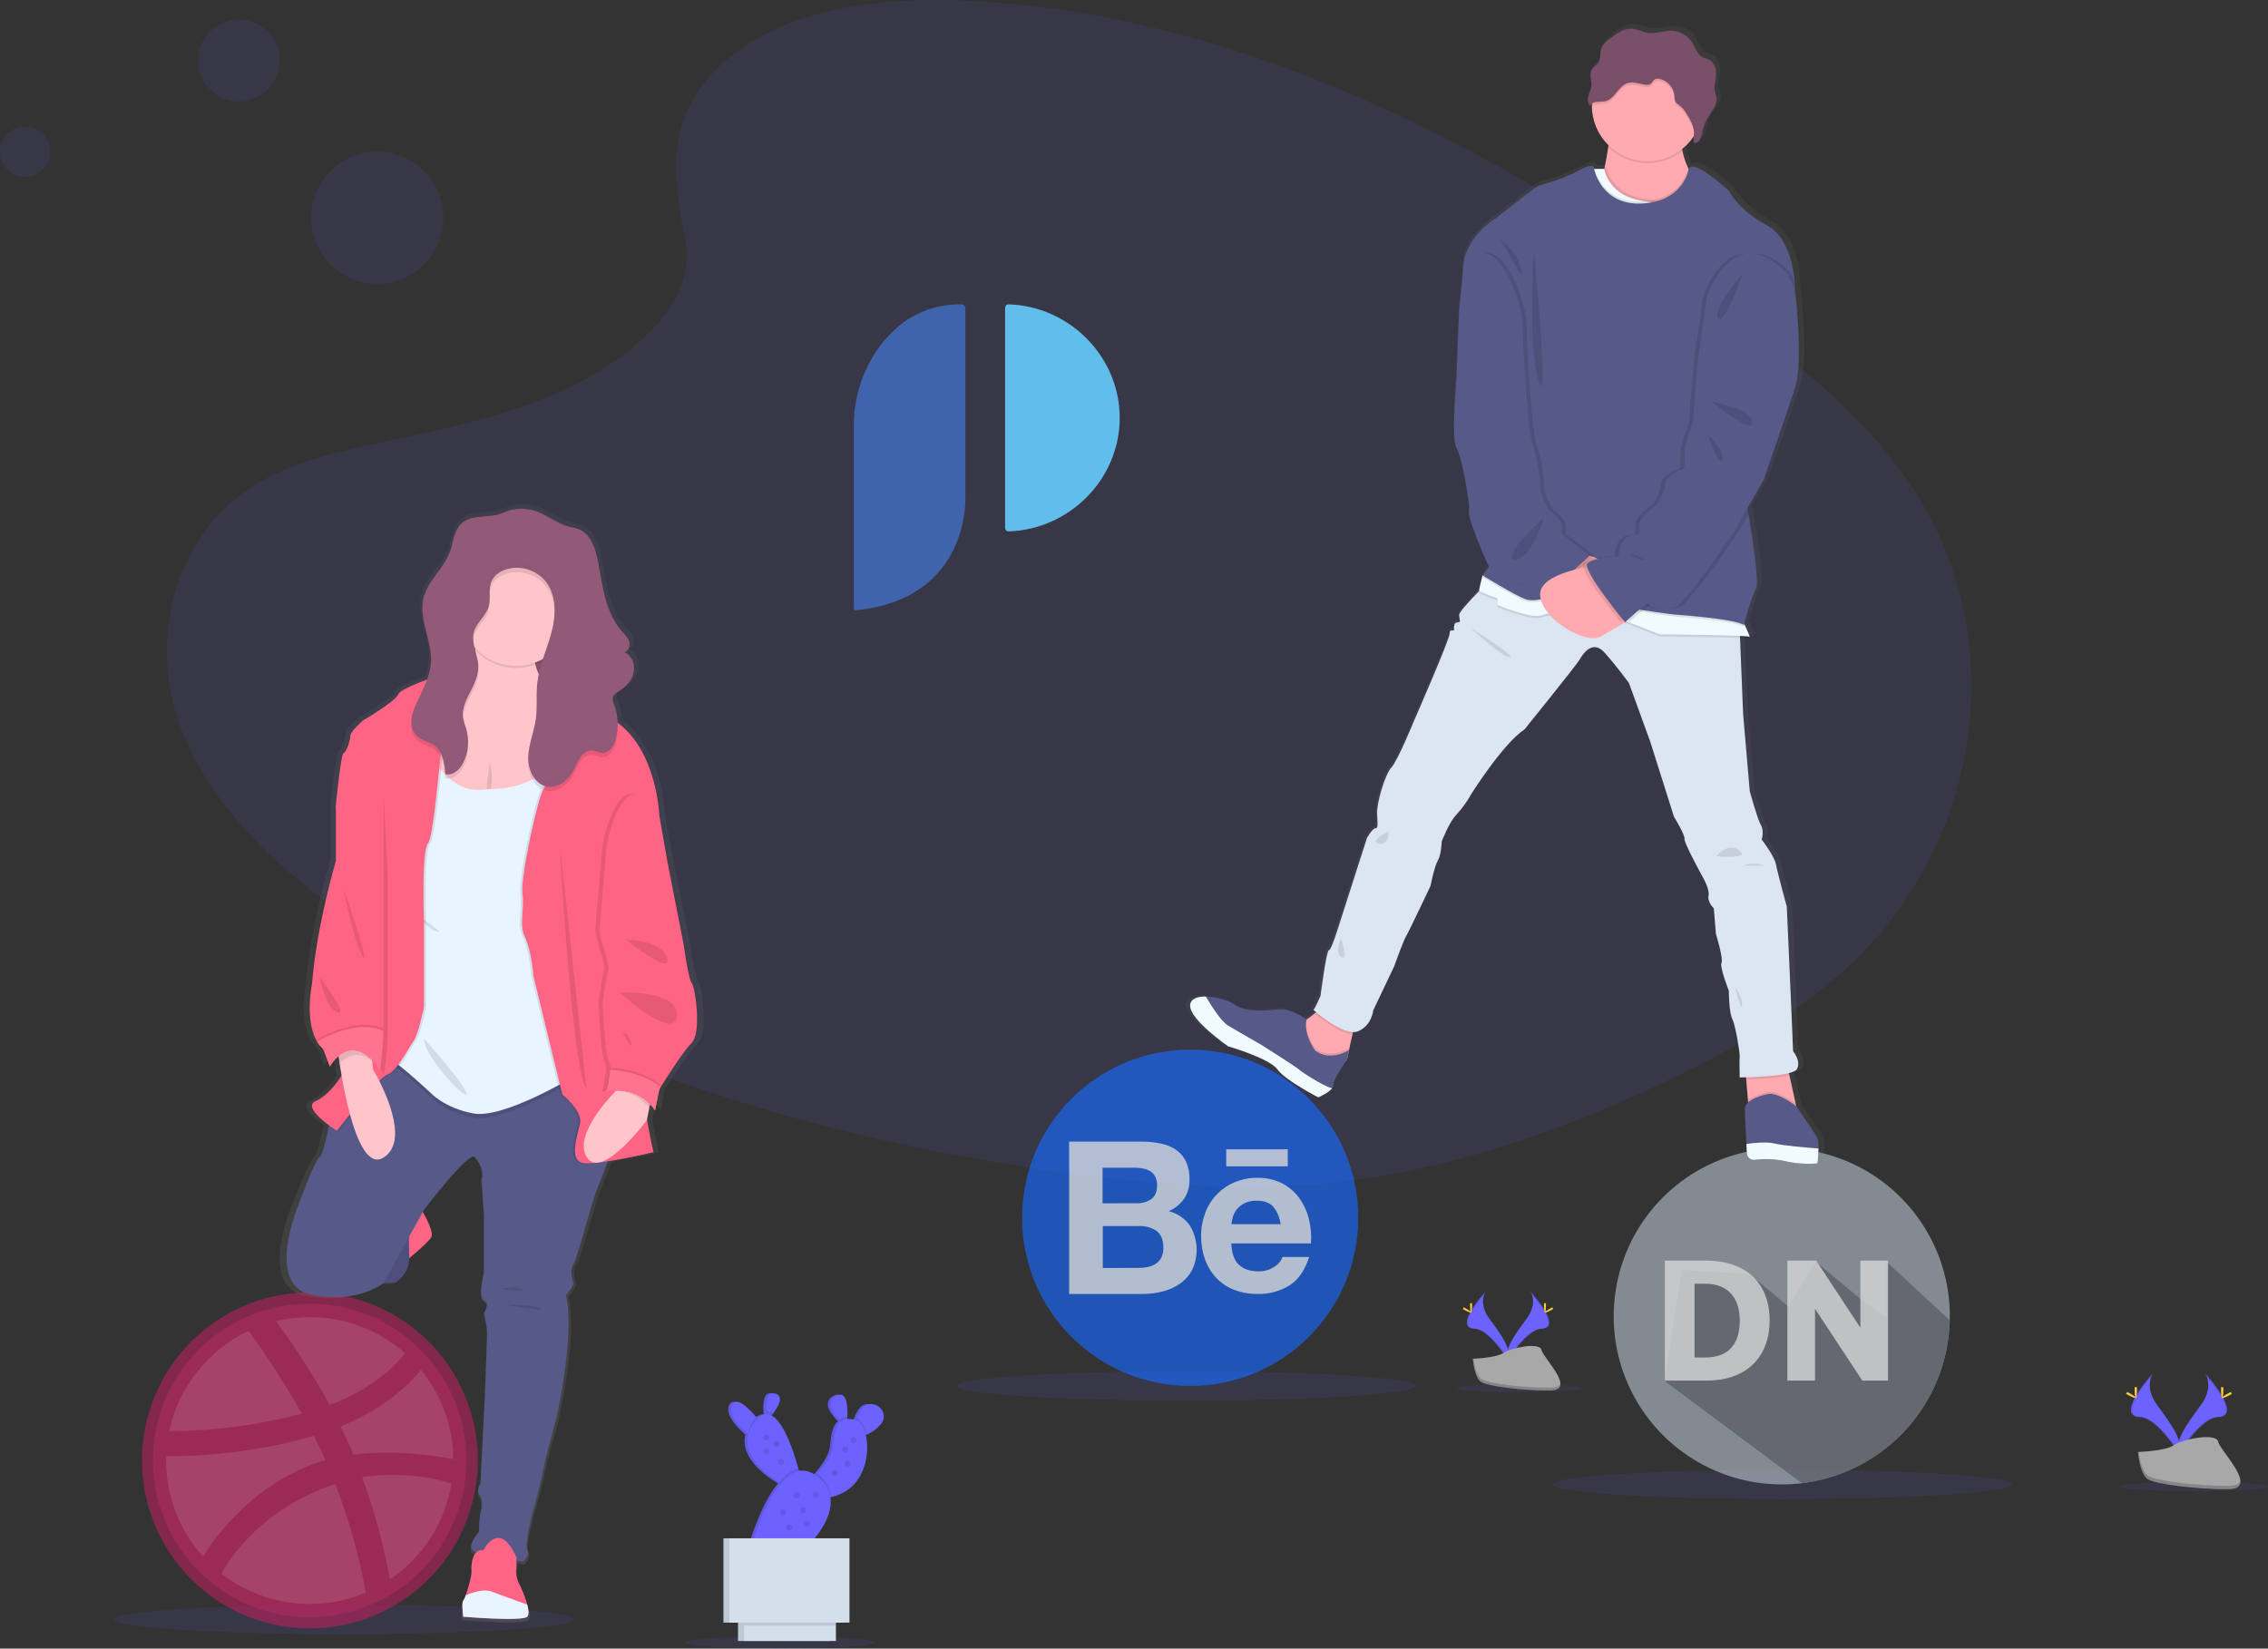<svg width="729" height="530" viewBox="0 0 729 530" fill="none" xmlns="http://www.w3.org/2000/svg">
<rect x="0" y="0" width="729" height="530" fill="#333333" stroke="none"/>
<g clip-path="url(#clip0)">
<path opacity="0.1" d="M232.744 19.992C252.429 2.467 283.318 -1.126 311.431 0.27C399.744 4.658 479.461 47.318 548.412 95.574C573.379 113.038 597.955 131.865 614.157 155.922C647.168 204.885 637.359 272.728 591.494 313.063C575.885 326.794 556.968 337.329 537.546 346.638C503.013 363.226 465.751 376.539 426.563 380.34C398.612 383.037 370.317 380.846 342.535 377.078C264.906 366.529 188.706 343.234 124.84 303.418C96.829 285.933 70.42 264.208 58.873 235.925C47.326 207.642 54.717 171.816 83.321 155.079C95.151 148.157 109.298 145.029 123.143 142.097C143.528 137.776 164.237 133.516 182.636 124.733C201.634 115.661 224.128 98.108 220.362 78.028C216.333 56.445 213.093 37.518 232.744 19.992Z" fill="#6C63FF"/>
<path opacity="0.1" d="M572.928 481.954C613.654 481.954 646.669 479.835 646.669 477.222C646.669 474.608 613.654 472.49 572.928 472.49C532.201 472.49 499.186 474.608 499.186 477.222C499.186 479.835 532.201 481.954 572.928 481.954Z" fill="#6C63FF"/>
<path opacity="0.1" d="M381.258 450.287C421.984 450.287 454.999 448.168 454.999 445.555C454.999 442.942 421.984 440.823 381.258 440.823C340.532 440.823 307.516 442.942 307.516 445.555C307.516 448.168 340.532 450.287 381.258 450.287Z" fill="#6C63FF"/>
<path opacity="0.1" d="M110.531 525.349C151.258 525.349 184.273 523.231 184.273 520.617C184.273 518.004 151.258 515.885 110.531 515.885C69.805 515.885 36.79 518.004 36.79 520.617C36.79 523.231 69.805 525.349 110.531 525.349Z" fill="#6C63FF"/>
<path opacity="0.1" d="M250.658 530C267.415 530 281 529.128 281 528.052C281 526.976 267.415 526.104 250.658 526.104C233.9 526.104 220.315 526.976 220.315 528.052C220.315 529.128 233.9 530 250.658 530Z" fill="#6C63FF"/>
<path opacity="0.1" d="M705.347 479.412C718.406 479.412 728.993 478.733 728.993 477.896C728.993 477.058 718.406 476.379 705.347 476.379C692.288 476.379 681.701 477.058 681.701 477.896C681.701 478.733 692.288 479.412 705.347 479.412Z" fill="#6C63FF"/>
<path opacity="0.1" d="M488.32 447.577C499.392 447.577 508.369 447.001 508.369 446.289C508.369 445.578 499.392 445.002 488.32 445.002C477.247 445.002 468.271 445.578 468.271 446.289C468.271 447.001 477.247 447.577 488.32 447.577Z" fill="#6C63FF"/>
<path d="M708.749 441.497C708.749 441.497 711.915 445.643 707.294 451.898C702.672 458.153 698.846 463.431 700.389 467.327C700.389 467.327 707.375 455.713 713.054 455.551C718.733 455.389 715.008 448.487 708.749 441.497Z" fill="#6C63FF"/>
<path opacity="0.1" d="M708.749 441.497C709.034 441.897 709.26 442.335 709.423 442.798C714.967 449.316 717.918 455.396 712.589 455.551C707.624 455.693 701.669 464.577 700.24 466.821C700.286 466.993 700.343 467.162 700.409 467.327C700.409 467.327 707.395 455.713 713.074 455.551C718.753 455.389 715.008 448.487 708.749 441.497Z" fill="black"/>
<path d="M714.644 446.775C714.644 448.238 714.482 449.417 714.28 449.417C714.078 449.417 713.916 448.238 713.916 446.775C713.916 445.312 714.118 446.006 714.32 446.006C714.523 446.006 714.644 445.319 714.644 446.775Z" fill="#FFD037"/>
<path d="M716.665 448.521C715.385 449.195 714.273 449.64 714.172 449.464C714.071 449.289 715.035 448.575 716.315 447.874C717.595 447.172 717.089 447.685 717.184 447.874C717.278 448.062 717.945 447.82 716.665 448.521Z" fill="#FFD037"/>
<path d="M692.035 441.497C692.035 441.497 688.869 445.643 693.497 451.898C698.125 458.153 701.938 463.431 700.395 467.327C700.395 467.327 693.416 455.713 687.73 455.551C682.044 455.389 685.783 448.487 692.035 441.497Z" fill="#6C63FF"/>
<path opacity="0.1" d="M692.035 441.497C691.749 441.896 691.522 442.334 691.361 442.798C685.817 449.316 682.859 455.396 688.188 455.551C693.153 455.693 699.115 464.577 700.537 466.821C700.491 466.993 700.435 467.162 700.368 467.327C700.368 467.327 693.389 455.713 687.703 455.551C682.017 455.389 685.783 448.487 692.035 441.497Z" fill="black"/>
<path d="M686.147 446.775C686.147 448.238 686.309 449.417 686.511 449.417C686.713 449.417 686.881 448.238 686.881 446.775C686.881 445.312 686.672 446.006 686.47 446.006C686.268 446.006 686.147 445.319 686.147 446.775Z" fill="#FFD037"/>
<path d="M684.126 448.521C685.406 449.195 686.524 449.64 686.619 449.464C686.713 449.289 685.756 448.575 684.476 447.874C683.196 447.172 683.702 447.685 683.607 447.874C683.513 448.062 682.846 447.82 684.126 448.521Z" fill="#FFD037"/>
<path d="M687.191 466.788C687.191 466.788 696.043 466.518 698.711 464.617C701.379 462.716 712.326 460.445 712.993 463.491C713.66 466.538 726.292 478.651 716.301 478.732C706.31 478.813 693.079 477.175 690.411 475.557C687.744 473.939 687.191 466.788 687.191 466.788Z" fill="#A8A8A8"/>
<path opacity="0.2" d="M716.443 477.673C706.452 477.754 693.221 476.116 690.56 474.492C688.539 473.258 687.723 468.823 687.454 466.774H687.157C687.157 466.774 687.717 473.919 690.378 475.537C693.039 477.154 706.27 478.792 716.267 478.711C719.151 478.711 720.148 477.667 720.094 476.143C719.69 477.08 718.592 477.653 716.443 477.673Z" fill="black"/>
<path d="M491.877 415.169C491.877 415.169 494.571 418.707 490.624 424.059C486.676 429.411 483.402 433.927 484.722 437.264C484.722 437.264 490.691 427.328 495.555 427.153C500.419 426.978 497.212 421.141 491.877 415.169Z" fill="#6C63FF"/>
<path opacity="0.1" d="M491.877 415.169C492.112 415.512 492.298 415.886 492.429 416.281C497.145 421.855 499.698 427.066 495.124 427.187C490.88 427.308 485.78 434.912 484.561 436.833C484.601 436.979 484.65 437.123 484.709 437.264C484.709 437.264 490.678 427.328 495.542 427.153C500.406 426.978 497.212 421.141 491.877 415.169Z" fill="black"/>
<path d="M496.909 419.685C496.909 420.932 496.768 421.943 496.599 421.943C496.431 421.943 496.283 420.932 496.283 419.685C496.283 418.438 496.458 419.011 496.633 419.011C496.808 419.011 496.909 418.438 496.909 419.685Z" fill="#FFD037"/>
<path d="M498.641 421.174C497.543 421.768 496.62 422.132 496.505 421.977C496.391 421.822 497.246 421.222 498.337 420.628C499.429 420.035 499.011 420.467 499.085 420.628C499.159 420.79 499.732 420.575 498.641 421.174Z" fill="#FFD037"/>
<path d="M477.568 415.169C477.568 415.169 474.873 418.707 478.814 424.059C482.755 429.411 486.043 433.927 484.722 437.264C484.722 437.264 478.747 427.328 473.883 427.153C469.019 426.978 472.219 421.141 477.568 415.169Z" fill="#6C63FF"/>
<path opacity="0.1" d="M477.568 415.169C477.329 415.51 477.14 415.885 477.009 416.281C472.293 421.855 469.74 427.066 474.314 427.187C478.565 427.308 483.658 434.912 484.877 436.833C484.837 436.974 484.79 437.122 484.736 437.264C484.736 437.264 478.76 427.328 473.896 427.153C469.032 426.978 472.219 421.141 477.568 415.169Z" fill="black"/>
<path d="M472.529 419.685C472.529 420.932 472.67 421.943 472.845 421.943C473.02 421.943 473.155 420.932 473.155 419.685C473.155 418.438 472.98 419.011 472.805 419.011C472.63 419.011 472.529 418.438 472.529 419.685Z" fill="#FFD037"/>
<path d="M470.804 421.174C471.895 421.768 472.825 422.132 472.933 421.977C473.041 421.822 472.198 421.222 471.1 420.628C470.002 420.035 470.427 420.467 470.352 420.628C470.278 420.79 469.706 420.575 470.804 421.174Z" fill="#FFD037"/>
<path d="M473.391 436.806C473.391 436.806 480.963 436.57 483.247 434.945C485.531 433.321 494.902 431.373 495.467 433.981C496.033 436.59 506.846 446.957 498.297 447.024C489.748 447.092 478.43 445.676 476.153 444.328C473.876 442.98 473.391 436.806 473.391 436.806Z" fill="#A8A8A8"/>
<path opacity="0.2" d="M498.452 446.114C489.896 446.189 478.578 444.766 476.301 443.418C474.57 442.36 473.876 438.565 473.647 436.812H473.391C473.391 436.812 473.869 442.919 476.153 444.308C478.437 445.696 489.748 447.099 498.297 447.004C500.763 447.004 501.618 446.108 501.571 444.807C501.254 445.643 500.284 446.101 498.452 446.114Z" fill="black"/>
<g opacity="0.8">
<path opacity="0.8" d="M99.557 419.105C109.519 419.109 119.257 422.068 127.539 427.609C135.82 433.149 142.274 441.022 146.085 450.232C149.895 459.442 150.89 469.576 148.945 479.352C147 489.128 142.202 498.107 135.157 505.155C128.112 512.203 119.137 517.003 109.366 518.947C99.595 520.892 89.467 519.895 80.263 516.081C71.058 512.268 63.19 505.809 57.654 497.522C52.118 489.235 49.161 479.492 49.159 469.524C49.154 462.901 50.455 456.342 52.986 450.223C55.517 444.103 59.23 438.543 63.911 433.86C68.591 429.177 74.149 425.464 80.266 422.932C86.382 420.4 92.938 419.1 99.557 419.105Z" fill="#E74D89"/>
<path opacity="0.8" d="M99.557 523.502C88.886 523.49 78.459 520.314 69.592 514.374C60.725 508.434 53.818 499.998 49.742 490.131C45.665 480.264 44.604 469.41 46.692 458.94C48.779 448.47 53.922 438.854 61.47 431.307C69.018 423.761 78.633 418.622 89.099 416.541C99.565 414.46 110.412 415.53 120.271 419.616C130.129 423.702 138.556 430.62 144.485 439.496C150.415 448.372 153.582 458.807 153.586 469.484C153.574 483.813 147.876 497.552 137.745 507.681C127.614 517.81 113.879 523.501 99.557 523.502ZM145.105 476.878C135.777 474.156 125.975 473.467 116.359 474.856C120.297 485.54 123.302 496.546 125.339 507.75C130.578 504.24 135.037 499.687 138.438 494.375C141.839 489.064 144.109 483.107 145.105 476.878ZM117.585 512.01C115.416 500.071 112.123 488.364 107.749 477.047C107.656 477.091 107.555 477.119 107.453 477.127C81.408 486.207 72.077 504.245 71.235 505.93C79.321 512.233 89.28 515.652 99.53 515.643C105.725 515.686 111.863 514.449 117.558 512.01H117.585ZM65.287 500.396C66.338 498.623 79.003 477.68 102.811 469.949C103.397 469.74 104.03 469.571 104.623 469.403C103.485 466.781 102.218 464.165 100.864 461.591C77.824 468.473 55.451 468.176 53.423 468.136C53.423 468.601 53.383 469.066 53.383 469.524C53.396 480.934 57.638 491.933 65.287 500.396ZM54.393 460.108C68.79 460.044 83.121 458.158 97.044 454.493C91.825 445.309 86.118 436.413 79.946 427.841C73.487 430.882 67.82 435.377 63.386 440.975C58.953 446.573 55.875 453.121 54.393 460.108ZM88.751 424.72C95.08 433.318 100.835 442.325 105.977 451.682C122.395 445.521 129.314 436.226 130.162 435.046C121.729 427.552 110.837 423.419 99.557 423.432C95.917 423.459 92.291 423.9 88.751 424.747V424.72ZM135.269 440.385C134.299 441.699 126.572 451.621 109.521 458.584C110.572 460.782 111.629 463.02 112.6 465.257C112.936 466.06 113.273 466.862 113.617 467.623C128.977 465.675 144.215 468.803 145.738 469.099C145.624 458.611 141.93 448.477 135.269 440.378V440.385Z" fill="#B2215A"/>
</g>
<path d="M224.492 315.658C223.272 314.128 221.885 303.606 221.885 303.606L216.495 276.793L213.706 261.343C213.706 261.343 213.032 241.829 200.825 232.15L199.875 231.402C199.875 231.227 199.875 231.058 199.875 230.883C199.764 228.998 199.353 227.144 198.656 225.389C198.361 224.821 198.211 224.189 198.218 223.549C198.25 223.297 198.332 223.054 198.461 222.835C199.032 222.05 199.786 221.417 200.657 220.988C202.873 219.64 204.759 217.516 205.271 215.002C205.268 214.946 205.268 214.89 205.271 214.834C205.271 214.726 205.271 214.611 205.319 214.497C205.366 214.382 205.319 214.375 205.319 214.308C205.325 214.191 205.325 214.074 205.319 213.957V213.809C205.319 213.674 205.319 213.533 205.319 213.391C205.315 213.362 205.315 213.333 205.319 213.304C205.319 213.149 205.285 212.987 205.258 212.832V212.798C205.136 211.886 204.786 211.019 204.239 210.279C203.693 209.539 202.968 208.949 202.132 208.565C202.436 208.493 202.718 208.351 202.958 208.151C203.197 207.951 203.388 207.698 203.513 207.412C203.596 207.247 203.662 207.073 203.709 206.893C203.755 206.726 203.784 206.554 203.796 206.381C203.796 206.381 203.796 206.327 203.796 206.3C203.806 206.152 203.806 206.003 203.796 205.855C203.796 205.808 203.796 205.761 203.796 205.714C203.776 205.566 203.744 205.419 203.702 205.276C203.705 205.238 203.705 205.199 203.702 205.161L203.661 205.067C203.21 203.773 202.139 202.775 201.216 201.737C195.894 195.772 194.863 187.38 193.415 179.601C192.613 175.287 191.097 170.373 186.92 168.735C185.74 168.361 184.539 168.055 183.323 167.819C179.618 166.834 176.586 164.246 172.962 162.979C170.514 162.138 167.896 161.918 165.342 162.339C163.395 162.662 161.765 163.619 159.885 164.071C155.843 165.062 150.939 163.956 147.759 167.225C145.529 169.497 145.354 172.962 144.256 175.921C142.181 181.414 136.791 185.411 135.397 191.121C134.501 194.801 135.431 198.535 136.407 202.236C137.143 204.722 137.639 207.272 137.89 209.852C137.927 210.504 137.927 211.156 137.89 211.807C137.746 213.708 137.316 215.575 136.616 217.348C132.062 219.033 127.353 221.022 127.003 222.14C126.329 224.345 115.335 230.627 115.335 230.627C115.335 230.627 111.158 234.192 111.158 235.547C111.158 236.902 109.77 241.149 108.894 241.149C108.018 241.149 106.287 258.29 106.287 258.29V276.112C106.287 276.112 99.853 297.156 98.371 315.827C98.371 315.827 95.771 327.751 100.015 334.592C100.57 335.521 101.279 336.348 102.11 337.039L104.28 342.708C105.043 341.433 106.013 340.294 107.149 339.338C107.257 340.046 107.378 340.875 107.527 341.798C107.709 342.957 107.924 344.272 108.2 345.681C106.853 347.79 103.599 352.205 99.692 353.857C96.081 355.38 100.783 359.411 104.03 361.764C103.168 366.057 101.922 371.328 100.911 372.016C99.166 373.202 93.602 388.139 93.602 388.139C93.602 388.139 82.641 413.753 98.391 416.652C114.142 419.55 122.173 412.749 122.173 412.749H125.945C125.945 412.749 130.533 410.16 130.661 404.808C133.228 402.692 137.169 399.335 137.97 397.98C138.772 396.625 136.562 392.217 135.161 389.811L135.532 389.137C135.532 389.137 150.508 369.96 152.421 371.996C154.334 374.031 155.554 377.253 154.685 379.296L155.506 391.044V409.372C155.506 409.372 153.357 417.69 155.506 418.539C157.655 419.388 155.506 422.583 155.506 422.583C155.506 422.583 156.308 426.317 156.456 427.504C156.533 429.031 156.533 430.56 156.456 432.087L155.735 450.422L154.341 477.572C154.341 477.572 152.778 479.783 153.997 481.307C155.217 482.83 154.671 486.402 154.341 487.076C154.011 487.75 153.822 493.359 153.822 493.359C153.822 493.359 148.77 498.616 152.778 499.978L152.933 500.025C151.276 501.562 151.255 505.02 151.383 506.091C151.511 507.163 150.319 511.484 149.423 513.931C149.244 514.553 148.966 515.142 148.601 515.676C147.988 516.108 148.601 520.86 148.601 520.86C148.601 520.86 168.178 522.471 169.836 520.86C170.509 520.233 170.341 518.71 169.869 516.95C169.117 514.398 168.116 511.925 166.878 509.57C165.74 507.453 166.272 504.737 166.272 504.737V502.714C167.586 502.923 168.441 503.045 168.441 503.045C168.441 503.045 170.88 501.023 169.836 499.142C168.791 497.261 171.749 486.76 171.749 486.76C171.749 486.76 175.057 474.876 175.057 473.69C175.057 472.503 179.409 457.061 179.409 457.061C179.409 457.061 185.849 429.735 182.717 416.834C182.717 416.834 185.499 413.612 185.149 412.789C184.798 411.967 183.99 408.374 185.182 406.851C186.375 405.327 191.421 386.312 192.815 383.091C193.455 381.601 195.058 377.489 196.594 373.479C203.527 372.44 211.786 370.526 211.786 370.526C211.786 370.526 210.553 365.275 209.637 359.91L210.391 356.223L210.661 354.949C211.283 355.56 211.837 356.239 212.311 356.971L213.699 350.183C213.699 350.183 213.854 349.947 214.117 349.509C215.741 346.968 221.655 337.835 224.492 335.064C227.799 331.782 225.718 317.182 224.492 315.658Z" fill="url(#paint0_linear)"/>
<path d="M182.258 202.101H163.058V223.671H182.258V202.101Z" fill="#925978"/>
<path opacity="0.1" d="M182.258 202.101H163.058V223.671H182.258V202.101Z" fill="black"/>
<path d="M134.925 387.971C134.925 387.971 139.81 395.722 138.631 397.744C137.452 399.766 129.381 406.338 129.381 406.338L126.996 390.161L134.925 387.971Z" fill="#FF6484"/>
<path d="M119.768 412.91L123.331 412.405H126.983C126.983 412.405 131.833 409.614 131.557 403.811C131.281 398.007 131.557 392.352 131.557 392.352L119.768 412.91Z" fill="#575988"/>
<path opacity="0.1" d="M119.768 412.91L123.331 412.405H126.983C126.983 412.405 131.833 409.614 131.557 403.811C131.281 398.007 131.557 392.352 131.557 392.352L119.768 412.91Z" fill="black"/>
<path d="M126.983 333.878L106.772 356.122C106.772 356.122 104.414 370.782 102.73 371.962C101.046 373.141 95.697 387.971 95.697 387.971C95.697 387.971 85.1 413.416 100.332 416.281C115.564 419.145 123.318 412.405 123.318 412.405L136.253 388.982C136.253 388.982 150.743 369.94 152.596 371.962C154.449 373.984 155.628 377.186 154.786 379.208L155.574 390.835V409.035C155.574 409.035 153.499 417.292 155.574 418.134C157.649 418.977 155.574 422.179 155.574 422.179C155.574 422.179 156.355 425.886 156.497 427.066C156.638 428.245 156.497 431.615 156.497 431.615L155.823 449.815L154.476 476.777C154.476 476.777 152.96 478.968 154.139 480.484C155.318 482.001 154.813 485.54 154.476 486.214C154.139 486.888 153.97 492.449 153.97 492.449C153.97 492.449 149.086 497.672 152.96 499.021C156.834 500.369 168.118 502.054 168.118 502.054C168.118 502.054 170.476 500.032 169.465 498.178C168.455 496.324 171.318 485.877 171.318 485.877C171.318 485.877 174.518 474.081 174.518 472.901C174.518 471.721 178.728 456.387 178.728 456.387C178.728 456.387 184.96 429.256 181.928 416.449C181.928 416.449 184.623 413.247 184.286 412.405C183.949 411.562 183.161 408.024 184.286 406.507C185.411 404.99 190.349 386.117 191.697 382.915C193.044 379.713 198.77 364.21 198.77 364.21V335.563L126.983 333.878Z" fill="#575988"/>
<path d="M187.318 232.265L175.69 254.245L172.625 260.029L172.16 260.912L142.181 262.091C142.181 262.091 141.325 260.197 140.113 257.259C138.018 252.169 134.851 243.933 133.255 236.983C132.86 235.32 132.567 233.634 132.379 231.934C131.934 227.728 132.608 224.729 135.303 224.473C135.983 224.411 136.67 224.482 137.324 224.682C139.197 225.235 141.159 225.425 143.104 225.241C150.218 224.378 152.3 216.863 152.65 209.799C152.65 209.3 152.697 208.801 152.704 208.309C152.704 206.779 152.704 205.296 152.603 203.934C152.468 201.625 152.203 199.325 151.808 197.045C153.588 196.173 155.453 195.484 157.373 194.99C163.058 193.534 171.069 193.574 171.176 205.303C171.164 207.902 171.422 210.495 171.944 213.041C172.248 214.492 172.734 215.898 173.393 217.227C175.367 221.021 178.109 221.433 179.395 221.385C179.633 221.386 179.87 221.361 180.103 221.311L187.318 232.265Z" fill="#FFC5CB"/>
<path opacity="0.1" d="M157.393 244.991C157.808 246.185 158.019 247.441 158.019 248.705C158.146 250.036 158.115 251.378 157.925 252.702C157.733 254.041 157.069 255.268 156.052 256.16" fill="black"/>
<path opacity="0.1" d="M165.874 214.753C175.827 214.753 183.895 206.68 183.895 196.722C183.895 186.764 175.827 178.691 165.874 178.691C155.922 178.691 147.853 186.764 147.853 196.722C147.853 206.68 155.922 214.753 165.874 214.753Z" fill="black"/>
<path d="M183.889 196.048C183.89 199.671 182.8 203.211 180.761 206.206C178.721 209.2 175.827 211.51 172.455 212.834C169.084 214.157 165.392 214.434 161.862 213.627C158.331 212.819 155.126 210.966 152.663 208.309C152.506 208.148 152.358 207.98 152.219 207.803C150.322 205.6 148.986 202.971 148.325 200.139C147.665 197.308 147.698 194.358 148.423 191.542C149.149 188.726 150.544 186.128 152.49 183.969C154.437 181.809 156.876 180.153 159.601 179.142C162.325 178.13 165.254 177.793 168.137 178.159C171.02 178.526 173.772 179.585 176.157 181.246C178.543 182.906 180.491 185.12 181.836 187.698C183.181 190.275 183.883 193.14 183.882 196.048H183.889Z" fill="#FFC5CB"/>
<path opacity="0.1" d="M136.946 241.027C136.946 241.027 143.346 257.71 156.82 255.014C156.82 255.014 170.422 256.079 178.21 246.083C185.997 236.087 186.462 303.377 186.462 303.377L183.431 348.033C183.431 348.033 161.718 361.009 152.286 359.323C142.855 357.638 138.307 352.583 138.307 352.583C138.307 352.583 128.37 343.315 125.676 342.135C122.981 340.955 126.855 283.493 126.855 283.493L130.055 261.923L136.946 241.027Z" fill="black"/>
<path d="M136.946 239.679C136.946 239.679 143.346 256.362 156.82 253.666C156.82 253.666 170.422 254.731 178.21 244.735C185.997 234.739 186.462 302.029 186.462 302.029L183.431 346.685C183.431 346.685 161.718 359.66 152.286 357.975C142.855 356.29 138.307 351.235 138.307 351.235C138.307 351.235 128.37 341.967 125.676 340.787C122.981 339.607 126.855 282.145 126.855 282.145L130.055 260.575L136.946 239.679Z" fill="#E8F4FF"/>
<path opacity="0.1" d="M136.273 333.878C136.273 333.878 150.757 350.055 149.915 351.74C149.073 353.425 135.936 338.765 136.273 333.878Z" fill="black"/>
<path opacity="0.1" d="M133.78 293.651C133.78 293.651 138.408 300.121 141.305 299.447L133.78 293.651Z" fill="black"/>
<path opacity="0.1" d="M143.784 224.682C143.784 224.682 143.784 224.877 143.737 225.241C143.582 227.31 143.003 234.813 142.221 243.171C141.783 247.889 141.285 252.837 140.773 257.259C139.938 264.451 139.048 270.207 138.294 271.023C136.104 273.382 136.946 295.626 136.946 295.626V323.767C136.946 323.767 135.101 332.698 133.578 334.721C132.056 336.743 128.337 344.326 125.359 345.337C124.311 345.911 123.37 346.661 122.577 347.554C119.882 350.251 116.069 354.747 113.145 358.292C110.733 361.251 108.948 363.536 108.948 363.536C108.948 363.536 97.159 356.122 102.211 353.931C105.991 352.293 109.117 347.912 110.444 345.842C110.895 345.168 111.117 344.69 111.117 344.69C111.356 343.119 111.714 341.569 112.189 340.052C112.616 338.623 113.245 337.261 114.055 336.008C114.671 334.965 115.673 334.208 116.844 333.898C121.223 333.056 123.412 291.433 123.412 291.433L109.938 262.017L108.591 259.079C108.591 259.079 110.275 242.059 111.117 242.059C111.96 242.059 113.307 237.846 113.307 236.498C113.307 235.15 117.349 231.611 117.349 231.611C117.349 231.611 128.034 225.356 128.707 223.165C129.064 222.012 133.962 219.93 138.523 218.218C142.619 216.681 146.439 215.44 146.439 215.44C148.669 218.838 143.784 224.682 143.784 224.682Z" fill="black"/>
<path d="M143.111 224.682C143.111 224.682 143.111 224.877 143.064 225.241C142.909 227.31 142.329 234.813 141.548 243.171C141.11 247.889 140.611 252.837 140.099 257.259C139.264 264.451 138.375 270.207 137.62 271.023C135.431 273.382 136.273 295.626 136.273 295.626V323.767C136.273 323.767 134.427 332.698 132.904 334.721C131.382 336.743 127.663 344.326 124.685 345.337C123.638 345.911 122.697 346.661 121.903 347.554C119.208 350.251 115.395 354.747 112.472 358.292C110.06 361.251 108.274 363.536 108.274 363.536C108.274 363.536 96.485 356.122 101.538 353.931C105.317 352.293 108.443 347.912 109.77 345.842C110.221 345.168 110.444 344.69 110.444 344.69C110.682 343.119 111.04 341.569 111.515 340.052C111.943 338.623 112.571 337.261 113.381 336.008C113.998 334.965 114.999 334.208 116.17 333.898C120.549 333.056 122.738 291.433 122.738 291.433L109.265 262.017L107.917 259.079C107.917 259.079 109.602 242.059 110.444 242.059C111.286 242.059 112.633 237.846 112.633 236.498C112.633 235.15 116.675 231.611 116.675 231.611C116.675 231.611 127.36 225.356 128.034 223.165C128.391 222.012 133.288 219.93 137.849 218.218C141.945 216.681 145.765 215.44 145.765 215.44C147.995 218.838 143.111 224.682 143.111 224.682Z" fill="#FF6484"/>
<path opacity="0.1" d="M210.102 263.399L195.557 280.459C195.557 280.459 208.189 346.011 206.673 349.044C206.557 349.296 206.482 349.564 206.45 349.84C206.295 351.41 206.324 352.994 206.538 354.558C206.713 356.209 206.983 358.043 207.286 359.869C208.175 365.194 209.367 370.412 209.367 370.412C209.367 370.412 192.357 374.456 187.136 373.95C181.915 373.445 184.946 365.019 185.789 361.143C186.631 357.268 180.062 351.841 180.062 351.841L170.799 313.791C170.799 313.791 170.125 305.366 168.104 301.321C166.083 297.277 167.936 292.896 167.262 287.166C166.784 283.081 169.721 268.482 171.938 259.995C172.78 256.766 173.521 254.428 173.959 253.882C173.978 253.852 174 253.825 174.026 253.801C175.373 252.621 174.026 245.712 174.026 245.712C174.026 245.712 177.226 227.513 176.889 225.996C176.701 225.133 177.758 223.017 178.708 221.352C179.429 220.091 180.089 219.087 180.089 219.087C180.089 219.087 186.604 223.219 197.773 232.251L198.784 233.074C210.573 242.679 211.247 262.058 211.247 262.058L210.102 263.399Z" fill="black"/>
<path d="M210.775 263.399L196.231 280.459C196.231 280.459 208.862 346.011 207.346 349.044C207.231 349.296 207.156 349.564 207.124 349.84C206.968 351.41 206.998 352.994 207.212 354.558C207.387 356.209 207.656 358.043 207.959 359.869C208.849 365.194 210.041 370.412 210.041 370.412C210.041 370.412 193.031 374.456 187.81 373.95C182.589 373.445 185.62 365.019 186.462 361.143C187.304 357.268 180.736 351.841 180.736 351.841L171.473 313.791C171.473 313.791 170.799 305.366 168.778 301.321C166.757 297.277 168.61 292.896 167.936 287.166C167.458 283.081 170.395 268.482 172.611 259.995C173.453 256.766 174.194 254.428 174.632 253.882C174.651 253.852 174.674 253.825 174.7 253.801C176.047 252.621 174.7 245.712 174.7 245.712C174.7 245.712 177.9 227.513 177.563 225.996C177.374 225.133 178.432 223.017 179.382 221.352C180.103 220.091 180.763 219.087 180.763 219.087C180.763 219.087 187.277 223.219 198.447 232.251L199.458 233.074C211.247 242.679 211.921 262.058 211.921 262.058L210.775 263.399Z" fill="#FF6484"/>
<path opacity="0.1" d="M180.062 272.539C179.894 273.887 184.104 345.505 188.483 349.718L180.062 272.539Z" fill="black"/>
<path d="M123.277 372.13C118.562 375.096 114.964 367.291 112.498 358.292C111.346 354.066 110.477 349.577 109.804 345.815C109.554 344.413 109.346 343.119 109.17 341.96C108.706 338.954 108.497 336.985 108.497 336.985L113.455 335.988L118.939 334.889L119.613 341.084L119.929 343.894C119.929 343.894 120.792 345.323 121.95 347.554C125.204 354.079 130.728 367.486 123.277 372.13Z" fill="#FFC5CB"/>
<path d="M209.873 350.426L208.694 356.243L207.959 359.903L207.919 360.085C207.919 360.085 193.199 380.051 188.483 371.793C184.879 365.484 193.671 355.138 198.009 350.615C199.356 349.213 200.273 348.37 200.273 348.37L207.124 349.84L209.873 350.426Z" fill="#FFC5CB"/>
<path d="M169.452 519.748C167.848 521.345 148.904 519.748 148.904 519.748C148.904 519.748 148.311 515.029 148.904 514.605C149.262 514.072 149.53 513.485 149.699 512.866C150.568 510.405 151.72 506.125 151.599 505.087C151.431 503.658 151.518 497.929 155.385 498.347C155.385 498.347 160.438 488.067 166.002 500.706V503.739C165.725 505.362 165.928 507.03 166.589 508.538C167.788 510.881 168.758 513.335 169.485 515.865C169.944 517.611 170.078 519.114 169.452 519.748Z" fill="#FF6484"/>
<path d="M169.452 519.748C167.848 521.345 148.904 519.748 148.904 519.748C148.904 519.748 148.311 515.029 148.904 514.605C149.262 514.072 149.53 513.485 149.699 512.866C152.205 511.794 155.614 510.756 157.999 511.659C161.01 512.805 166.568 514.814 169.452 515.865C169.943 517.611 170.078 519.114 169.452 519.748Z" fill="#E8F4FF"/>
<path opacity="0.1" d="M152.61 209.799C153.088 211.726 153.748 213.674 153.775 215.643C153.815 218.339 152.65 220.941 151.41 223.367C149.996 226.144 148.399 229.124 148.871 232.204C149.126 233.372 149.461 234.52 149.874 235.642C150.921 239.256 150.579 243.132 148.918 246.507C147.813 248.739 145.549 250.896 143.131 250.174C142.949 247.795 142.653 245.2 141.528 243.171C141.083 242.347 140.47 241.626 139.729 241.054C137.977 239.706 135.559 239.423 133.969 237.9C133.683 237.626 133.432 237.318 133.221 236.983C132.446 235.676 132.116 234.153 132.278 232.642C132.278 232.413 132.325 232.184 132.365 231.968C132.69 230.328 133.239 228.74 133.996 227.25C134.413 226.347 134.851 225.443 135.289 224.554C136.302 222.539 137.154 220.448 137.836 218.298C141.932 216.762 145.751 215.521 145.751 215.521C147.995 218.892 143.111 224.763 143.111 224.763C143.111 224.763 143.111 224.958 143.064 225.322C150.178 224.378 152.286 216.863 152.61 209.799Z" fill="black"/>
<path opacity="0.1" d="M162.701 184.441C160.734 185.068 158.855 186.321 157.986 188.209C157.056 190.298 157.534 192.711 157.312 194.99C157.261 195.489 157.167 195.983 157.029 196.466C156.194 199.263 153.573 201.238 152.542 203.934C152.468 204.137 152.401 204.339 152.34 204.554C152.068 205.616 152.02 206.722 152.199 207.803C149.79 204.998 148.303 201.52 147.939 197.84C147.574 194.16 148.35 190.458 150.161 187.234C151.972 184.011 154.73 181.423 158.062 179.822C161.393 178.221 165.136 177.684 168.783 178.285C172.43 178.885 175.804 180.594 178.446 183.179C181.089 185.764 182.873 189.1 183.556 192.734C184.239 196.368 183.788 200.124 182.263 203.493C180.739 206.862 178.216 209.68 175.037 211.565C175.798 209.293 176.599 207.028 177.219 204.709C178.674 199.256 178.924 192.954 175.495 188.472C174.006 186.601 171.993 185.219 169.713 184.501C167.434 183.782 164.993 183.762 162.701 184.441Z" fill="black"/>
<path opacity="0.1" d="M197.895 239.019C197.302 241.169 195.793 243.528 193.57 243.427C192.512 243.38 191.549 242.753 190.491 242.652C188.989 242.517 187.567 243.488 186.664 244.674C185.845 245.948 185.133 247.287 184.535 248.678C182.878 251.9 179.631 254.798 176.047 254.293L175.677 254.225C175.309 254.152 174.95 254.041 174.605 253.895C171.392 252.547 169.654 248.408 169.768 244.748C169.903 240.576 171.648 236.626 172.221 232.487C172.753 228.672 172.268 224.783 172.679 220.954C172.818 219.691 173.044 218.439 173.352 217.206C175.326 221.001 178.068 221.412 179.355 221.365C180.076 220.105 180.736 219.101 180.736 219.101C180.736 219.101 187.25 223.232 198.42 232.265C198.674 234.529 198.495 236.821 197.895 239.019Z" fill="black"/>
<path d="M172.497 164.408C175.993 165.668 178.937 168.236 182.521 169.214C183.699 169.446 184.862 169.747 186.004 170.117C190.046 171.742 191.515 176.622 192.29 180.902C193.684 188.627 194.688 196.958 199.835 202.883C200.751 203.934 201.815 204.945 202.24 206.253C202.664 207.561 202.092 209.367 200.724 209.657C203.069 210.648 204.22 213.546 203.729 216.047C203.237 218.548 201.411 220.61 199.262 221.985C198.258 222.659 197.046 223.334 196.911 224.52C196.903 225.156 197.048 225.785 197.335 226.353C198.724 229.957 198.925 233.911 197.908 237.637C197.315 239.78 195.806 242.146 193.583 242.045C192.525 241.998 191.562 241.371 190.511 241.27C189.002 241.135 187.587 242.106 186.678 243.292C185.857 244.565 185.145 245.904 184.549 247.296C182.898 250.518 179.651 253.416 176.061 252.911C171.931 252.324 169.654 247.518 169.782 243.366C169.91 239.214 171.668 235.244 172.241 231.105C172.766 227.29 172.281 223.401 172.699 219.572C173.305 213.964 175.805 208.754 177.26 203.307C178.715 197.861 178.957 191.552 175.528 187.07C174.041 185.195 172.028 183.808 169.747 183.088C167.466 182.367 165.022 182.345 162.728 183.025C160.754 183.652 158.882 184.906 158.013 186.793C156.881 189.341 157.844 192.374 157.049 195.05C156.153 198.057 153.189 200.119 152.333 203.139C151.336 206.772 153.681 210.466 153.748 214.227C153.789 216.923 152.623 219.525 151.39 221.952C149.969 224.729 148.372 227.708 148.85 230.789C149.103 231.956 149.436 233.105 149.848 234.226C150.916 237.859 150.585 241.76 148.918 245.159C147.813 247.39 145.509 249.547 143.131 248.826C142.868 245.49 142.397 241.728 139.729 239.706C137.97 238.358 135.552 238.075 133.962 236.545C133.308 235.846 132.816 235.011 132.522 234.1C132.227 233.189 132.137 232.224 132.258 231.274C132.511 229.377 133.092 227.538 133.976 225.841C135.909 221.662 138.26 217.496 138.53 212.899C138.934 205.963 134.488 199.128 136.104 192.361C137.452 186.699 142.68 182.729 144.66 177.255C145.718 174.316 145.886 170.872 148.029 168.614C151.128 165.372 155.864 166.47 159.784 165.493C161.603 165.035 163.153 164.091 165.066 163.774C167.556 163.337 170.117 163.556 172.497 164.408Z" fill="#925978"/>
<path opacity="0.1" d="M124.665 308.251C124.665 308.251 124.665 323.417 124.665 330.157C124.665 331.06 124.665 331.997 124.611 332.941C124.382 339.008 123.459 345.323 123.459 345.323C122.381 343.735 121.084 342.308 119.606 341.084C116.379 338.542 113.63 338.866 111.562 340.025C110.668 340.544 109.86 341.196 109.164 341.96C108.699 338.954 108.49 336.985 108.49 336.985L113.448 335.988C114.065 334.945 115.067 334.187 116.237 333.878C120.616 333.035 122.806 291.413 122.806 291.413L109.332 261.997V260.561L113.886 253.315C121.465 246.743 123.318 256.18 123.318 256.18C123.318 256.18 124.665 281.794 124.665 282.468C124.665 283.142 124.665 308.251 124.665 308.251Z" fill="black"/>
<path d="M123.318 306.747C123.318 306.747 123.318 321.914 123.318 328.654C123.318 329.557 123.318 330.494 123.264 331.438C123.035 337.504 122.112 343.82 122.112 343.82C112.68 330.508 106.024 342.877 106.024 342.877L103.922 337.248C103.118 336.558 102.435 335.738 101.901 334.822C97.799 328.027 100.312 316.184 100.312 316.184C101.746 297.648 107.971 276.752 107.971 276.752V259.058L112.539 251.812C120.118 245.24 123.318 254.677 123.318 254.677C123.318 254.677 123.318 280.291 123.318 280.965C123.318 281.639 123.318 306.747 123.318 306.747Z" fill="#FF6484"/>
<path opacity="0.1" d="M123.277 330.764C123.048 336.83 122.125 343.146 122.125 343.146C112.694 329.834 106.038 342.203 106.038 342.203L103.936 336.574C103.132 335.884 102.448 335.064 101.915 334.148C106.307 331.728 115.988 327.266 123.277 330.764Z" fill="black"/>
<path d="M123.277 331.438C123.048 337.504 122.125 343.82 122.125 343.82C112.694 330.508 106.038 342.877 106.038 342.877L103.936 337.248C103.132 336.558 102.448 335.738 101.915 334.822C106.307 332.402 115.988 327.94 123.277 331.438Z" fill="#FF6484"/>
<path opacity="0.1" d="M123.277 331.438C123.048 337.504 122.125 343.82 122.125 343.82C112.694 330.508 106.038 342.877 106.038 342.877L103.936 337.248C103.132 336.558 102.448 335.738 101.915 334.822C106.307 332.402 115.988 327.94 123.277 331.438Z" fill="white"/>
<path opacity="0.1" d="M110.518 285.852C110.518 285.852 113.549 302.535 116.581 307.421C119.613 312.308 110.518 285.852 110.518 285.852Z" fill="black"/>
<path opacity="0.1" d="M102.757 314.162C102.757 314.162 104.61 324.273 108.483 325.452C112.357 326.632 102.757 314.162 102.757 314.162Z" fill="black"/>
<path opacity="0.1" d="M207.124 349.84L209.873 350.426L208.694 356.243C208.246 355.652 207.75 355.1 207.212 354.592C204.716 352.21 201.453 350.8 198.009 350.615C196.512 350.518 195.009 350.614 193.536 350.898C194.177 348.608 194.601 346.263 194.802 343.894C194.922 343.004 194.775 342.098 194.378 341.293C193.031 339.439 192.357 322.251 192.357 322.251C192.357 322.251 193.536 313.488 194.21 311.803C194.883 310.118 191.178 301.503 191.346 298.901C191.515 296.3 193.536 273.887 193.536 272.708C193.536 271.528 197.915 248.442 207.01 257.205L210.546 262.091L210.775 263.399L196.231 280.459C196.231 280.459 208.862 346.011 207.346 349.044C207.231 349.296 207.156 349.564 207.124 349.84Z" fill="black"/>
<path d="M222.349 335.226C219.601 337.976 213.881 347.049 212.311 349.57L211.907 350.244L210.56 356.984C210.56 356.984 205.844 348.896 194.897 350.918C195.538 348.629 195.962 346.284 196.163 343.915C196.283 343.024 196.135 342.119 195.739 341.313C194.391 339.459 193.718 322.271 193.718 322.271C193.718 322.271 194.897 313.508 195.57 311.823C196.244 310.138 192.539 301.524 192.707 298.922C192.876 296.32 194.897 273.908 194.897 272.728C194.897 271.548 199.276 248.462 208.37 257.225L211.907 262.112L214.602 277.446L219.823 304.071C219.823 304.071 221.17 314.519 222.349 316.036C223.528 317.552 225.536 332.024 222.349 335.226Z" fill="#FF6484"/>
<path opacity="0.1" d="M212.298 348.896L211.894 349.57L210.546 356.31C210.546 356.31 205.831 348.222 194.883 350.244C195.524 347.955 195.948 345.61 196.15 343.241C199.902 343.477 207.461 344.535 212.298 348.896Z" fill="black"/>
<path d="M212.298 349.57L211.894 350.244L210.546 356.984C210.546 356.984 205.831 348.896 194.883 350.918C195.524 348.628 195.948 346.284 196.15 343.915C199.902 344.15 207.461 345.209 212.298 349.57Z" fill="#FF6484"/>
<path opacity="0.1" d="M212.298 349.57L211.894 350.244L210.546 356.984C210.546 356.984 205.831 348.896 194.883 350.918C195.524 348.628 195.948 346.284 196.15 343.915C199.902 344.15 207.461 345.209 212.298 349.57Z" fill="white"/>
<path opacity="0.1" d="M201.283 302.198C201.283 302.198 212.736 302.056 214.42 308.021C216.104 313.987 201.283 302.198 201.283 302.198Z" fill="black"/>
<path opacity="0.1" d="M199.094 319.049C199.094 319.049 218.462 318.206 217.62 326.632C216.778 335.058 199.094 319.049 199.094 319.049Z" fill="black"/>
<path opacity="0.1" d="M200.273 332.024C200.273 332.024 201.789 331.687 202.799 335.226C203.81 338.765 200.273 332.024 200.273 332.024Z" fill="black"/>
<path opacity="0.1" d="M161.044 414.427C161.044 414.427 165.659 413.079 167.781 414.427C169.903 415.775 161.044 414.427 161.044 414.427Z" fill="black"/>
<path opacity="0.1" d="M161.873 419.314C161.873 419.314 172.82 419.482 173.831 420.662C174.841 421.842 161.873 419.314 161.873 419.314Z" fill="black"/>
<g opacity="0.1">
<path opacity="0.1" d="M138.557 210.877C138.88 205.363 136.165 199.924 135.828 194.525C135.478 199.971 138.24 205.458 138.523 211.012C138.537 210.968 138.548 210.923 138.557 210.877Z" fill="black"/>
<path opacity="0.1" d="M151.417 219.99C150.016 222.727 148.453 225.652 148.857 228.692C149.147 226.38 150.333 224.142 151.417 222.019C152.65 219.593 153.815 217.018 153.782 214.295C153.782 213.998 153.762 213.701 153.721 213.405C153.485 215.71 152.475 217.907 151.417 219.99Z" fill="black"/>
<path opacity="0.1" d="M200.711 207.662C201.21 207.873 201.667 208.175 202.058 208.552C202.394 207.844 202.457 207.037 202.233 206.287C202.233 206.287 202.233 206.226 202.199 206.192C202.104 206.548 201.916 206.871 201.654 207.129C201.393 207.388 201.067 207.571 200.711 207.662Z" fill="black"/>
<path opacity="0.1" d="M148.918 243.13C147.813 245.362 145.509 247.519 143.131 246.797C142.868 243.461 142.397 239.7 139.729 237.677C137.97 236.329 135.552 236.046 133.969 234.523C133.02 233.558 132.431 232.297 132.298 230.95C132.298 231.058 132.264 231.166 132.258 231.274C132.136 232.224 132.227 233.19 132.523 234.101C132.819 235.013 133.312 235.847 133.969 236.545C135.552 238.075 137.97 238.378 139.729 239.706C142.423 241.728 142.868 245.49 143.131 248.826C145.509 249.547 147.813 247.39 148.918 245.159C150.069 242.791 150.583 240.163 150.407 237.536C150.279 239.48 149.773 241.38 148.918 243.13Z" fill="black"/>
<path opacity="0.1" d="M203.715 214.052C203.223 216.546 201.398 218.615 199.255 219.99C198.245 220.664 197.032 221.338 196.898 222.525C196.867 222.986 196.945 223.448 197.127 223.873C197.679 223.099 198.409 222.47 199.255 222.039C201.398 220.691 203.223 218.595 203.715 216.101C203.847 215.377 203.847 214.635 203.715 213.91C203.718 213.957 203.718 214.005 203.715 214.052Z" fill="black"/>
<path opacity="0.1" d="M197.895 235.642C197.302 237.785 195.799 240.151 193.57 240.05C192.512 240.003 191.549 239.376 190.498 239.275C188.989 239.14 187.574 240.111 186.664 241.297C185.845 242.569 185.135 243.909 184.542 245.301C182.885 248.523 179.638 251.421 176.054 250.916C172.47 250.41 170.173 246.548 169.822 242.766C169.822 242.975 169.775 243.184 169.775 243.4C169.64 247.572 171.917 252.358 176.054 252.945C179.638 253.45 182.885 250.552 184.542 247.33C185.134 245.937 185.844 244.597 186.664 243.326C187.574 242.119 188.989 241.149 190.498 241.304C191.549 241.405 192.519 242.032 193.57 242.079C195.799 242.18 197.302 239.814 197.895 237.671C198.416 235.771 198.619 233.799 198.494 231.833C198.433 233.121 198.232 234.398 197.895 235.642Z" fill="black"/>
<path opacity="0.1" d="M175.515 187.123C177.223 189.478 178.164 192.303 178.21 195.212C178.385 191.545 177.698 187.932 175.515 185.061C174.028 183.186 172.014 181.8 169.733 181.079C167.452 180.358 165.008 180.336 162.715 181.017C160.741 181.643 158.868 182.897 157.999 184.785C156.861 187.332 157.824 190.372 157.029 193.042C156.133 196.048 153.169 198.111 152.313 201.13C152.064 202.098 152.004 203.105 152.138 204.096C152.174 203.78 152.233 203.467 152.313 203.159C153.142 200.139 156.106 198.077 157.029 195.071C157.824 192.374 156.861 189.361 157.999 186.813C158.841 184.926 160.694 183.672 162.715 183.045C165.012 182.369 167.458 182.396 169.739 183.123C172.02 183.85 174.032 185.243 175.515 187.123Z" fill="black"/>
</g>
<g opacity="0.8">
<path opacity="0.8" d="M382.558 445.562C412.398 445.562 436.588 421.359 436.588 391.503C436.588 361.647 412.398 337.444 382.558 337.444C352.718 337.444 328.529 361.647 328.529 391.503C328.529 421.359 352.718 445.562 382.558 445.562Z" fill="#1769FF"/>
<path opacity="0.8" d="M366.693 367.001C368.835 366.983 370.974 367.191 373.073 367.621C374.835 367.965 376.513 368.652 378.011 369.643C379.383 370.588 380.482 371.878 381.197 373.384C382.01 375.196 382.4 377.169 382.336 379.154C382.412 381.335 381.824 383.488 380.652 385.328C379.383 387.095 377.667 388.491 375.68 389.373C378.395 390.046 380.783 391.664 382.417 393.936C383.727 396.061 384.486 398.481 384.623 400.974C384.761 403.467 384.273 405.956 383.205 408.212C382.286 409.975 380.958 411.492 379.331 412.634C377.645 413.806 375.763 414.667 373.773 415.175C371.681 415.722 369.528 415.998 367.367 415.998H343.653V367.001H366.693ZM365.345 386.831C367.022 386.904 368.676 386.431 370.061 385.483C371.301 384.585 371.918 383.097 371.914 381.021C371.951 380.047 371.737 379.079 371.294 378.21C370.907 377.503 370.34 376.91 369.65 376.491C368.92 376.066 368.119 375.776 367.286 375.635C366.367 375.476 365.436 375.397 364.503 375.399H354.398V386.858L365.345 386.831ZM365.965 407.619C366.979 407.624 367.991 407.52 368.983 407.309C369.884 407.129 370.744 406.782 371.516 406.285C372.258 405.794 372.861 405.121 373.268 404.33C373.743 403.346 373.975 402.261 373.942 401.169C373.942 398.661 373.234 396.861 371.813 395.776C370.168 394.629 368.19 394.06 366.188 394.158H354.465V407.639L365.965 407.619ZM398.235 406.588C399.699 408.008 401.801 408.718 404.54 408.718C406.352 408.762 408.133 408.239 409.633 407.221C410.833 406.509 411.753 405.408 412.241 404.101H420.81C419.436 408.356 417.331 411.398 414.497 413.227C411.4 415.136 407.812 416.094 404.177 415.984C401.601 416.018 399.042 415.561 396.638 414.636C394.483 413.802 392.539 412.501 390.945 410.828C389.356 409.127 388.129 407.121 387.341 404.93C386.476 402.508 386.047 399.952 386.075 397.38C386.051 394.85 386.492 392.337 387.375 389.966C388.187 387.761 389.444 385.747 391.066 384.049C392.688 382.35 394.642 381.003 396.806 380.091C399.139 379.105 401.651 378.614 404.183 378.648C406.916 378.585 409.623 379.186 412.072 380.401C414.253 381.523 416.143 383.138 417.59 385.119C419.057 387.142 420.116 389.432 420.709 391.86C421.35 394.439 421.577 397.103 421.382 399.753H395.782C395.917 402.894 396.719 405.186 398.181 406.595L398.235 406.588ZM409.243 387.93C408.075 386.649 406.303 386.009 403.927 386.009C402.592 385.962 401.264 386.232 400.054 386.798C399.099 387.261 398.257 387.928 397.588 388.752C396.995 389.481 396.551 390.319 396.281 391.219C396.052 391.979 395.903 392.761 395.836 393.552H411.654C411.205 391.085 410.392 389.211 409.216 387.93H409.243ZM394.139 369.475H413.925V374.968H394.139V369.475Z" fill="white"/>
</g>
<g opacity="0.8">
<path opacity="0.8" d="M626.715 423.163C626.715 423.668 626.715 424.181 626.715 424.693C626.346 437.634 621.35 450.013 612.633 459.581C603.916 469.148 592.058 475.269 579.213 476.831C577.056 477.088 574.885 477.217 572.712 477.215C562.026 477.215 551.579 474.044 542.694 468.104C533.809 462.164 526.884 453.72 522.795 443.842C518.706 433.964 517.636 423.094 519.721 412.607C521.807 402.121 526.953 392.488 534.51 384.928C542.067 377.368 551.694 372.22 562.176 370.135C572.657 368.05 583.52 369.121 593.393 373.214C603.265 377.307 611.703 384.237 617.639 393.127C623.575 402.018 626.743 412.471 626.742 423.163H626.715Z" fill="#B3BBC6"/>
<path opacity="0.8" d="M626.688 424.693C626.319 437.634 621.323 450.013 612.606 459.58C603.889 469.148 592.031 475.269 579.186 476.831L535.073 443.998L540.584 408.273L562.398 409.621L574.807 420.028L583.632 405.637L598.454 417.959L606.423 423.668V405.651L626.512 424.255C626.56 424.403 626.634 424.545 626.688 424.693Z" fill="#666C76"/>
<path opacity="0.8" d="M568.818 424.491C568.818 413.032 561.778 405.267 548.372 405.267H535.134V443.836H548.648C561.664 443.836 568.818 435.95 568.818 424.491ZM559.205 424.551C559.205 432.822 554.961 436.401 548.15 436.401H544.68V412.702H548.15C554.684 412.702 559.205 416.443 559.205 424.551ZM606.861 443.836V405.267H597.975V426.836L583.787 405.267H574.511V443.829H583.397V420.75L598.588 443.829H606.861V443.836Z" fill="white"/>
</g>
<path d="M586.091 365.653C585.418 364.305 579.132 355.286 579.132 355.286L578.944 354.477L576.882 345.276L576.741 344.602C578.088 344.258 579.058 343.834 579.361 343.301C580.843 340.706 578.108 337.552 578.108 337.552L577.536 323.909L576.054 290.88C576.054 290.88 572.975 279.826 572.517 277.237C572.059 274.649 567.841 269.23 567.841 269.23C567.841 269.23 568.751 266.533 567.612 264.606C566.474 262.678 563.961 253.666 563.961 253.666L561.798 228.726L560.768 204.19C561.801 204.183 562.833 204.28 563.846 204.48C563.995 204.602 563.914 204.298 563.698 203.752C563.75 203.761 563.801 203.779 563.846 203.806C564.197 204.089 563.26 201.98 562.25 199.829L562.128 199.58C562.614 197.821 564.621 190.696 566.016 188.121C567.053 186.22 565.059 173.096 563.536 164.132C563.429 163.491 563.321 162.878 563.22 162.285C565.692 157.957 568.528 153.05 568.528 153.05C568.528 153.05 575.71 132.532 578.674 123.621C581.638 114.71 578.674 91.604 578.674 91.604C578.674 91.604 578.674 90.471 578.512 88.705C578.048 83.933 576.269 74.597 569.438 70.971C560.087 66.01 557.123 59.923 557.123 59.923C557.123 59.923 545.455 49.3 543.979 52.866L543.878 52.664C543.007 50.881 542.366 48.994 541.972 47.049C541.931 46.847 541.898 46.644 541.864 46.449C543.355 45.271 544.651 43.865 545.704 42.283C545.704 42.58 545.657 42.876 545.637 43.173C545.637 43.362 545.637 43.55 545.637 43.733V43.989C545.63 44.112 545.63 44.236 545.637 44.359C545.637 44.434 545.637 44.508 545.637 44.582C546.068 44.624 546.503 44.534 546.882 44.323C547.261 44.112 547.567 43.791 547.759 43.402C548.124 42.624 548.367 41.794 548.48 40.942C548.873 39.127 549.597 37.399 550.615 35.846C551.612 34.316 552.946 32.779 553.121 31.033C553.148 30.778 553.148 30.52 553.121 30.265C553.034 29.375 552.616 28.546 552.488 27.663C552.433 27.215 552.433 26.763 552.488 26.315C552.488 26.052 552.549 25.789 552.589 25.533C552.63 25.277 552.697 24.859 552.744 24.482C552.791 24.104 552.832 23.895 552.865 23.599V23.565C552.96 22.788 552.96 22.003 552.865 21.226C552.808 20.508 552.58 19.814 552.2 19.202C551.82 18.59 551.3 18.078 550.683 17.707C550.009 17.364 549.234 17.256 548.56 16.912C546.782 16.002 546.216 13.818 545.192 12.133C544.465 11.01 543.48 10.076 542.321 9.409C541.161 8.742 539.859 8.361 538.523 8.298C535.828 8.19 533.187 9.369 530.539 8.972C528.848 8.702 527.292 7.785 525.581 7.664C523.082 7.489 520.832 9.012 518.804 10.475C517.369 11.506 515.84 12.672 515.368 14.371C514.991 15.759 515.368 17.357 514.587 18.57C514.081 19.359 513.165 19.81 512.599 20.592C512.132 21.214 511.894 21.979 511.926 22.756C511.926 22.823 511.926 22.898 511.926 22.972C511.926 23.046 511.926 23.214 511.926 23.336C511.973 23.855 512.067 24.38 512.155 24.893C512.158 24.947 512.158 25.001 512.155 25.055C512.357 26.477 511.899 27.474 511.387 28.863C511.168 29.448 511.045 30.065 511.023 30.69C511.023 30.69 511.023 30.75 511.023 30.784C511.023 30.818 511.023 30.872 511.023 30.919C511.016 31.049 511.016 31.18 511.023 31.31C511.083 31.794 511.296 32.247 511.629 32.604C511.797 32.329 512.028 32.098 512.303 31.93C512.303 32.132 512.303 32.334 512.303 32.543V32.584C512.305 34.96 512.782 37.311 513.708 39.5C514.634 41.688 515.989 43.668 517.692 45.323C517.692 45.519 517.638 45.721 517.611 45.916C517.322 47.938 516.938 50.163 516.473 52.293L516.311 52.967H512.943C512.943 52.967 513.515 50.486 507.924 53.533C502.332 56.58 495.488 58.043 494.45 58.602C493.413 59.161 480.768 68.982 480.768 68.982C480.768 68.982 469.814 75.291 470.157 86.117L468.904 98.25L467.995 120.911C467.995 120.911 466.283 140.196 467.995 142.899C469.706 145.602 472.67 161.617 472.097 163.646C471.686 165.116 475.816 175.442 478.686 181.461C477.916 182.274 477.202 183.139 476.55 184.05C476.55 184.05 475.405 188.566 475.405 189.018C475.405 189.018 475.405 189.065 475.459 189.092C472.933 191.653 468.904 195.866 468.904 196.796C468.904 198.144 469.706 199.324 468.453 199.243C467.2 199.162 467.159 200.631 467.233 201.528C467.307 202.424 465.711 201.083 465.825 202.768C465.94 204.453 454.191 230.957 454.191 230.957C454.191 230.957 448.835 243.926 446.78 246.069C444.726 248.213 441.876 257.683 442.105 261.175C442.334 264.666 442.449 265.691 441.532 265.691C440.616 265.691 438.797 268.845 438.797 268.845L429.79 296.583C429.79 296.583 427.163 305.15 426.368 305.042C425.573 304.934 423.781 319.763 423.781 319.763C423.781 319.763 421.847 324.158 421.504 324.158C421.436 324.158 421.753 324.475 422.339 324.974L421.948 325.304C421.102 326.029 420.213 326.705 419.287 327.326C419.254 327.326 414.08 323.733 410.529 324.07C406.979 324.408 399.697 325.304 396.038 322.722C394.017 321.28 389.753 320.026 386.324 319.972C383.589 319.932 381.372 320.646 381.217 322.722C380.874 327.34 393.647 336.028 393.647 336.028C393.647 336.028 407.121 339.857 409.728 343.443C412.335 347.029 423.107 352.462 423.107 352.462C423.107 352.462 426.348 351.033 427.567 349.597C427.712 349.46 427.827 349.293 427.904 349.109C427.981 348.924 428.017 348.725 428.012 348.525C427.782 346.833 432.458 340.436 432.458 340.436L433.132 337.262C433.462 335.691 433.879 333.777 434.29 332.098C434.344 331.869 434.398 331.645 434.452 331.424C434.986 331.451 435.52 331.369 436.022 331.182C440.582 329.382 441.041 324.441 441.041 324.441L447.865 310.158C447.865 310.158 450.829 301.928 451.739 300.458C452.648 298.989 459.722 284.227 459.722 284.227C459.722 284.227 460.975 277.911 462.12 275.997C463.265 274.083 463.373 269.931 463.373 269.931C463.373 269.931 465.765 263.615 468.278 261.134C470.087 259.188 471.657 257.031 472.953 254.711C472.953 254.711 483.328 238.358 490.401 233.741C490.401 233.741 507.398 212.994 508.422 211.187C509.446 209.381 512.64 204.649 516.507 208.929C520.374 213.209 524.483 218.743 524.483 218.743L531.449 237.684L539.203 261.95C539.203 261.95 542.848 267.807 542.625 269.048C542.403 270.288 548.554 281.342 548.554 281.342C548.554 281.342 550.945 285.387 550.494 287.409C550.043 289.431 552.205 291.453 552.205 291.453L552.879 299.683C552.879 299.683 555.392 307.772 554.705 309.046C554.017 310.32 557.103 318.065 557.103 318.065C557.103 318.065 557.103 324.94 558.241 327.198C559.38 329.456 560.768 338.468 560.653 339.142C560.539 339.816 560.653 346.024 560.653 346.024C560.653 346.024 561.455 346.024 562.728 345.984L562.782 346.658L563.348 353.446L563.402 354.073C563.096 354.309 562.844 354.608 562.664 354.95C562.484 355.292 562.379 355.668 562.358 356.054C562.358 357.888 562.627 363.273 562.856 367.513C562.91 368.639 562.971 369.677 563.024 370.546C563.043 370.85 563.122 371.147 563.259 371.419C563.396 371.691 563.588 371.931 563.821 372.127C564.055 372.322 564.326 372.467 564.617 372.553C564.909 372.64 565.215 372.666 565.517 372.629C568.76 372.22 572.048 372.343 575.252 372.993C578.801 373.809 582.454 374.077 586.085 373.789C586.085 373.789 586.334 371.247 586.374 368.969C586.408 367.513 586.354 366.172 586.091 365.653Z" fill="url(#paint1_linear)"/>
<path d="M577.367 355.603H561.987L561.839 353.789L561.28 347.022L560.862 341.899H574.336L575.158 345.627L577.185 354.794L577.367 355.603Z" fill="#FFAAB0"/>
<path d="M436.001 328.411C435.712 328.695 435.233 330.4 434.748 332.456C433.879 336.069 432.97 340.767 432.97 340.767L432.404 340.902L420.412 343.8C420.412 343.8 414.127 329.423 417.044 329.085C418.073 328.87 419.044 328.438 419.894 327.818C420.855 327.18 421.775 326.482 422.649 325.729C424.246 324.381 425.465 323.127 425.465 323.127C425.465 323.127 436.79 327.623 436.001 328.411Z" fill="#FFAAB0"/>
<path opacity="0.1" d="M436.001 328.411C435.712 328.695 435.233 330.4 434.748 332.456C430.605 332.213 424.34 327.293 422.622 325.715C424.219 324.367 425.438 323.113 425.438 323.113C425.438 323.113 436.79 327.623 436.001 328.411Z" fill="black"/>
<path opacity="0.1" d="M575.151 345.62C571.459 346.618 564.689 346.921 561.273 347.015L560.855 341.892H574.329L575.151 345.62Z" fill="black"/>
<path d="M477.433 187.986C477.433 187.986 469.012 196.297 469.012 197.645C469.012 198.993 469.8 200.16 468.567 200.085C467.334 200.011 467.294 201.467 467.368 202.364C467.442 203.26 465.873 201.912 465.98 203.597C466.088 205.282 454.528 231.685 454.528 231.685C454.528 231.685 449.253 244.607 447.232 246.737C445.211 248.867 442.401 258.31 442.63 261.795C442.86 265.28 442.967 266.284 442.065 266.284C441.162 266.284 439.37 269.432 439.37 269.432L430.504 297.068C430.504 297.068 427.917 305.608 427.136 305.494C426.354 305.379 424.441 320.208 424.441 320.208C424.441 320.208 422.528 324.589 422.191 324.589C421.854 324.589 431.959 333.352 436.453 331.559C440.946 329.766 441.391 324.819 441.391 324.819L448.128 310.664C448.128 310.664 451.052 302.46 451.948 300.998C452.844 299.535 459.809 284.82 459.809 284.82C459.809 284.82 461.042 278.532 462.167 276.624C463.292 274.716 463.4 270.558 463.4 270.558C463.4 270.558 465.758 264.262 468.23 261.795C470.013 259.851 471.557 257.701 472.832 255.391C472.832 255.391 483.052 239.1 490.011 234.496C490.011 234.496 506.738 213.823 507.749 212.023C508.759 210.223 511.905 205.512 515.725 209.778C519.545 214.045 523.58 219.552 523.58 219.552L530.432 238.425L538.065 262.577C538.065 262.577 541.662 268.421 541.433 269.654C541.204 270.888 547.274 281.902 547.274 281.902C547.274 281.902 549.632 285.946 549.18 287.968C548.729 289.99 550.865 292.013 550.865 292.013L551.538 300.216C551.538 300.216 554.011 308.304 553.337 309.538C552.663 310.771 555.695 318.523 555.695 318.523C555.695 318.523 555.695 325.378 556.82 327.623C557.945 329.867 559.286 338.859 559.178 339.533C559.07 340.207 559.178 346.388 559.178 346.388C559.178 346.388 576.121 346.274 577.583 343.692C579.045 341.11 576.35 337.963 576.35 337.963L575.784 324.367L574.329 291.453C574.329 291.453 571.297 280.439 570.846 277.857C570.395 275.276 566.245 269.883 566.245 269.883C566.245 269.883 567.141 267.187 566.016 265.273C564.891 263.359 562.425 254.38 562.425 254.38L560.289 229.548L559.191 202.478L477.433 187.986Z" fill="#DCE6F2"/>
<path opacity="0.1" d="M562.317 205.397C561.643 204.831 534.022 204.608 533.686 204.608C533.349 204.608 522.907 200.449 522.907 200.449C522.907 200.449 499.665 196.634 496.074 198.319C492.483 200.005 481.361 195.172 481.361 195.172V193.035C481.361 193.035 475.412 191.013 475.412 190.568C475.412 190.123 476.537 185.62 476.537 185.62L477.211 185.384L479.784 184.501L558.72 197.194C558.72 197.194 559.764 199.337 560.741 201.434C561.718 203.53 562.661 205.68 562.317 205.397Z" fill="black"/>
<path d="M562.317 204.723C561.643 204.157 534.022 203.934 533.686 203.934C533.349 203.934 522.907 199.775 522.907 199.775C522.907 199.775 499.665 195.96 496.074 197.645C492.483 199.331 481.361 194.498 481.361 194.498V192.361C481.361 192.361 475.412 190.339 475.412 189.894C475.412 189.449 476.537 184.946 476.537 184.946L477.211 184.71L479.784 183.827L558.72 196.52C558.72 196.52 559.764 198.663 560.741 200.76C561.718 202.856 562.661 205.006 562.317 204.723Z" fill="#F1FAFF"/>
<path opacity="0.1" d="M433.61 336.918L432.936 340.093C432.936 340.093 432.714 340.403 432.37 340.902L420.412 343.8C420.412 343.8 414.127 329.422 417.044 329.085C418.073 328.87 419.044 328.438 419.894 327.818C419.281 332.321 422.77 337.059 422.77 337.059C427.695 340.767 433.61 336.918 433.61 336.918Z" fill="black"/>
<path d="M433.61 337.599L432.936 340.774C432.936 340.774 428.335 347.177 428.557 348.862C428.563 349.061 428.527 349.26 428.452 349.444C428.376 349.629 428.263 349.796 428.119 349.934C426.92 351.363 423.727 352.785 423.727 352.785C423.727 352.785 413.177 347.393 410.59 343.8C408.003 340.207 394.758 336.385 394.758 336.385C394.758 336.385 382.188 327.731 382.524 323.127C382.673 321.105 384.855 320.35 387.55 320.39C390.918 320.431 395.116 321.691 397.116 323.127C400.714 325.708 407.895 324.812 411.378 324.475C414.861 324.138 419.981 327.724 419.981 327.724C418.816 332.442 422.716 337.734 422.716 337.734C427.695 341.448 433.61 337.599 433.61 337.599Z" fill="#575988"/>
<path d="M428.153 349.927C426.954 351.356 423.761 352.778 423.761 352.778C423.761 352.778 413.211 347.386 410.624 343.793C408.037 340.201 394.792 336.379 394.792 336.379C394.792 336.379 382.221 327.724 382.558 323.12C382.706 321.098 384.889 320.343 387.584 320.383C389.605 323.754 392.589 328.438 394.792 329.746C398.39 331.883 405.463 335.927 405.463 335.927C405.463 335.927 416.687 343.005 417.475 343.793C418.122 344.447 424.623 348.748 428.153 349.927Z" fill="#F1FAFF"/>
<path opacity="0.1" d="M577.381 355.596H561.98L561.832 353.783C563.772 351.956 567.929 351.087 567.929 351.087C570.812 350.204 576.128 353.992 577.179 354.774L577.381 355.596Z" fill="black"/>
<path d="M584.502 369.225C584.461 371.497 584.212 374.024 584.212 374.024C580.638 374.313 577.04 374.047 573.547 373.236C570.396 372.586 567.159 372.463 563.968 372.872C563.668 372.907 563.364 372.881 563.076 372.794C562.787 372.707 562.519 372.562 562.288 372.368C562.058 372.173 561.869 371.933 561.735 371.663C561.601 371.392 561.524 371.097 561.509 370.796C561.462 369.933 561.401 368.895 561.347 367.776C561.118 363.577 560.855 358.211 560.855 356.385C560.855 353.244 567.929 351.781 567.929 351.781C571.136 350.797 577.361 355.603 577.361 355.603C577.361 355.603 583.538 364.588 584.212 365.936C584.475 366.455 584.529 367.79 584.502 369.225Z" fill="#575988"/>
<path d="M584.502 369.225C584.461 371.497 584.212 374.025 584.212 374.025C580.638 374.313 577.04 374.047 573.547 373.236C570.396 372.586 567.159 372.463 563.968 372.872C563.668 372.907 563.365 372.881 563.076 372.794C562.787 372.707 562.519 372.562 562.288 372.368C562.058 372.173 561.869 371.933 561.735 371.663C561.601 371.392 561.524 371.097 561.509 370.796C561.462 369.933 561.401 368.895 561.347 367.776C563.934 367.385 567.747 367.008 570.401 367.621C573.487 368.336 580.574 368.935 584.502 369.225Z" fill="#F1FAFF"/>
<path opacity="0.1" d="M431.117 301.732C431.117 301.732 428.759 305.777 431.117 307.63C433.475 309.484 431.117 301.732 431.117 301.732Z" fill="black"/>
<path opacity="0.1" d="M557.77 317.404C558.443 318.752 560.236 320.774 559.926 323.134C559.616 325.493 557.77 317.404 557.77 317.404Z" fill="black"/>
<path d="M555.695 70.924C555.695 70.924 545.408 69.879 534.743 68.463L534.305 68.403C521.923 66.751 509.217 64.615 511.676 63.058C512.774 62.383 513.697 60.671 514.459 58.514C514.933 57.133 515.331 55.727 515.651 54.302C515.705 54.079 515.752 53.85 515.806 53.628C516.271 51.504 516.641 49.287 516.931 47.278C517.504 43.187 517.739 39.924 517.739 39.924C517.739 39.924 544.128 29.921 540.874 42.391C540.381 44.393 540.348 46.481 540.779 48.498C541.167 50.435 541.799 52.315 542.659 54.093C546.863 63.071 555.695 70.924 555.695 70.924Z" fill="#FFAAB0"/>
<path opacity="0.1" d="M540.874 42.384C540.381 44.386 540.348 46.475 540.779 48.491C537.355 51.27 533.025 52.683 528.621 52.458C524.218 52.233 520.054 50.385 516.931 47.271C517.504 43.18 517.74 39.917 517.74 39.917C517.74 39.917 544.128 29.914 540.874 42.384Z" fill="black"/>
<path d="M547.382 33.945C547.387 38.683 545.511 43.228 542.167 46.582C540.511 48.242 538.545 49.56 536.38 50.46C534.215 51.361 531.894 51.825 529.549 51.828C527.205 51.831 524.883 51.371 522.716 50.476C520.549 49.581 518.579 48.267 516.919 46.61C513.568 43.264 511.682 38.723 511.676 33.986V33.945C511.676 29.208 513.557 24.665 516.905 21.315C520.253 17.965 524.794 16.083 529.529 16.083C534.264 16.083 538.805 17.965 542.153 21.315C545.501 24.665 547.382 29.208 547.382 33.945Z" fill="#FFAAB0"/>
<path opacity="0.1" d="M534.979 67.729C534.928 67.982 534.849 68.228 534.743 68.463L534.305 68.403C521.923 66.751 509.217 64.615 511.676 63.057C512.774 62.383 513.697 60.671 514.459 58.514C514.933 57.133 515.331 55.727 515.651 54.302C515.705 54.079 515.752 53.85 515.806 53.628H516.325C516.365 53.911 517.672 62.545 529.253 64.021L529.643 64.069C534.164 64.574 535.316 66.057 534.979 67.729Z" fill="black"/>
<path d="M534.305 68.403C533.739 71.2 528.97 74.516 528.97 74.516L515.718 72.043C515.718 72.043 507.412 64.628 507.412 64.406C507.412 64.183 512.35 54.295 512.35 54.295H515.651C515.691 54.578 516.998 63.212 528.579 64.689L528.97 64.736C533.49 65.248 534.642 66.731 534.305 68.403Z" fill="#F1FAFF"/>
<path opacity="0.1" d="M555.695 70.924C555.695 70.924 545.125 69.852 534.305 68.403C533.739 71.2 528.97 74.516 528.97 74.516L515.718 72.043C515.718 72.043 507.412 64.628 507.412 64.406C507.412 64.183 512.35 54.295 512.35 54.295H512.518C512.953 55.79 513.607 57.212 514.459 58.514C516.54 61.696 520.522 65.181 527.932 64.743L528.552 64.695C539.675 63.772 542.174 56.068 542.632 54.086C546.863 63.071 555.695 70.924 555.695 70.924Z" fill="black"/>
<path opacity="0.1" d="M560.741 200.76L560.518 201.575C557.824 199.553 538.179 198.205 538.179 198.205C538.179 198.205 533.012 197.598 528.074 196.81C524.49 196.237 521.027 195.563 519.754 194.949C519.458 194.817 519.154 194.702 518.844 194.605C514.371 193.203 500.655 191.579 500.655 191.579C500.655 191.579 493.918 194.612 490.327 193.264C486.737 191.916 476.517 185.62 476.517 185.62C476.517 185.62 476.739 185.283 477.19 184.71L479.764 183.827L558.699 196.52C558.699 196.52 559.771 198.663 560.741 200.76Z" fill="black"/>
<path d="M562.007 165.237C563.51 174.175 565.47 187.245 564.453 189.139C562.876 192.057 560.518 200.935 560.518 200.935C557.824 198.913 538.179 197.564 538.179 197.564C538.179 197.564 533.012 196.958 528.074 196.169C524.49 195.596 521.027 194.922 519.754 194.309C519.458 194.177 519.154 194.062 518.844 193.965C514.371 192.563 500.655 190.939 500.655 190.939C500.655 190.939 493.918 193.972 490.327 192.624C486.737 191.276 476.517 184.98 476.517 184.98C477.988 182.962 479.683 181.116 481.569 179.48C485.046 176.332 491.446 149.255 491.284 148.918C491.122 148.581 489.539 139.933 489.99 134.878C490.442 129.822 488.643 105.105 488.643 105.105C488.643 105.105 470.582 98.108 470.265 87.323C469.948 76.538 480.707 70.25 480.707 70.25C480.707 70.25 493.17 60.476 494.181 59.91C495.191 59.343 501.928 57.888 507.432 54.854C512.936 51.821 512.37 54.295 512.37 54.295C512.37 54.295 514.62 66.205 527.979 65.417C541.339 64.628 542.801 54.295 542.801 54.295C544.235 50.702 555.742 61.372 555.742 61.372C555.742 61.372 558.659 67.439 567.868 72.38C574.605 75.993 576.343 85.294 576.801 90.046C576.97 91.806 576.963 92.938 576.963 92.938L549.901 112.378L560.539 156.751C560.539 156.751 561.212 160.37 562.007 165.237Z" fill="#575988"/>
<path d="M495.063 188.323C495.063 188.323 503.936 203.597 513.138 199.331C515.212 198.387 516.933 196.811 518.056 194.828C521.687 188.546 518.056 180.531 511.023 178.651C508.429 177.977 505.633 177.552 503.37 177.977C496.97 179.109 495.063 188.323 495.063 188.323Z" fill="#FFAAB0"/>
<path opacity="0.1" d="M495.063 188.323C495.063 188.323 503.936 203.597 513.138 199.331C515.212 198.387 516.933 196.811 518.056 194.828C521.687 188.546 518.056 180.531 511.023 178.651C508.429 177.977 505.633 177.552 503.37 177.977C496.97 179.109 495.063 188.323 495.063 188.323Z" fill="black"/>
<path opacity="0.1" d="M482.041 76.768C482.041 76.768 489.041 81.486 489.189 88.901L482.041 76.768Z" fill="black"/>
<path opacity="0.1" d="M493.042 80.361C493.042 80.812 491.021 112.041 494.612 122.711C498.203 133.381 493.042 80.361 493.042 80.361Z" fill="black"/>
<path opacity="0.1" d="M547.382 33.945C547.39 37.407 546.385 40.795 544.491 43.692C544.491 43.463 544.491 43.24 544.491 43.018C544.377 41.144 543.387 39.452 542.423 37.835C541.768 36.548 540.85 35.414 539.729 34.505C539.401 34.314 539.096 34.088 538.819 33.831C538.199 33.157 538.267 32.085 538.145 31.134C537.966 29.892 537.402 28.736 536.534 27.829C535.665 26.923 534.535 26.311 533.302 26.079C532.79 25.951 532.248 26.029 531.793 26.295C531.334 26.618 531.119 27.218 530.735 27.589C530.129 28.135 529.199 28.067 528.397 27.913C526.632 27.562 524.793 26.922 523.082 27.488C520.145 28.465 519.04 32.53 516.028 33.285C515.136 33.418 514.235 33.481 513.334 33.473C512.754 33.511 512.191 33.684 511.69 33.979V33.938C511.69 29.201 513.571 24.658 516.919 21.308C520.267 17.958 524.808 16.076 529.542 16.076C534.277 16.076 538.818 17.958 542.166 21.308C545.514 24.658 547.395 29.201 547.395 33.938L547.382 33.945Z" fill="black"/>
<path d="M511.851 22.089C512.411 21.34 513.307 20.889 513.812 20.1C514.58 18.894 514.203 17.303 514.58 15.921C515.038 14.229 516.547 13.07 517.948 12.039C519.969 10.583 522.159 9.066 524.618 9.235C526.302 9.356 527.831 10.273 529.502 10.542C532.109 10.967 534.723 9.794 537.364 9.868C538.684 9.934 539.969 10.317 541.111 10.983C542.252 11.649 543.218 12.58 543.926 13.697C544.97 15.368 545.522 17.546 547.294 18.415C547.968 18.759 548.722 18.867 549.382 19.21C549.994 19.583 550.507 20.096 550.881 20.707C551.255 21.317 551.478 22.008 551.531 22.722C551.624 24.147 551.525 25.578 551.235 26.976C551.103 27.68 551.071 28.399 551.141 29.112C551.262 29.995 551.68 30.818 551.767 31.707C551.969 33.73 550.42 35.502 549.295 37.235C548.296 38.789 547.587 40.511 547.2 42.317C547.09 43.167 546.849 43.995 546.486 44.77C546.298 45.156 545.997 45.474 545.625 45.685C545.252 45.896 544.824 45.988 544.397 45.95C544.269 44.73 544.572 43.497 544.491 42.27C544.377 40.396 543.387 38.704 542.423 37.093C541.77 35.804 540.851 34.667 539.728 33.757C539.402 33.568 539.099 33.342 538.826 33.083C538.199 32.408 538.267 31.343 538.152 30.386C537.971 29.145 537.407 27.991 536.539 27.085C535.67 26.18 534.541 25.569 533.308 25.338C532.797 25.208 532.256 25.283 531.799 25.547C531.341 25.87 531.126 26.47 530.742 26.841C530.135 27.387 529.206 27.326 528.404 27.164C526.639 26.821 524.8 26.174 523.088 26.74C520.151 27.717 519.046 31.782 516.035 32.536C515.143 32.673 514.242 32.737 513.34 32.725C512.886 32.726 512.438 32.837 512.035 33.046C511.632 33.256 511.285 33.56 511.023 33.932C510.12 32.988 510.302 31.451 510.747 30.224C511.265 28.789 511.737 27.771 511.481 26.261C511.225 24.751 510.888 23.376 511.851 22.089Z" fill="#794F6A"/>
<path opacity="0.1" d="M446.275 267.187C446.275 267.187 439.875 270.557 443.244 271.232C446.612 271.906 446.275 267.187 446.275 267.187Z" fill="black"/>
<path opacity="0.1" d="M551.707 275.276C551.707 275.276 555.243 270.558 559.117 273.422C562.991 276.287 551.707 275.276 551.707 275.276Z" fill="black"/>
<path opacity="0.1" d="M559.926 278.309C559.926 278.309 564.338 276.793 567.033 278.309H559.926Z" fill="black"/>
<path opacity="0.1" d="M472.717 201.804C472.717 201.804 482.149 210.904 485.18 211.241C488.212 211.578 472.717 201.804 472.717 201.804Z" fill="black"/>
<path opacity="0.1" d="M474.065 82.16L471.612 87.323L470.373 99.456L469.477 122.037C469.477 122.037 467.793 141.248 469.477 143.944C471.161 146.64 474.078 162.595 473.519 164.617C472.96 166.639 480.929 185.512 482.391 186.638C483.853 187.764 489.014 187.986 491.931 187.42L497.266 192.496L512.37 178.55L503.046 171.472C503.046 171.472 505.182 167.873 499.233 163.943C499.233 163.943 496.539 159.447 496.424 157.088C496.284 152.275 495.451 147.508 493.952 142.933C491.823 136.644 490.583 101.708 490.583 101.708C490.583 101.708 485.517 76.202 474.065 82.16Z" fill="black"/>
<path d="M472.717 82.16L470.265 87.323L469.025 99.456L468.129 122.037C468.129 122.037 466.445 141.248 468.129 143.944C469.814 146.64 472.731 162.595 472.172 164.617C471.612 166.639 479.582 185.512 481.044 186.638C482.506 187.764 487.666 187.986 490.583 187.42L495.919 192.496L511.023 178.55L501.699 171.472C501.699 171.472 503.835 167.873 497.886 163.943C497.886 163.943 495.191 159.447 495.077 157.088C494.937 152.275 494.104 147.508 492.604 142.933C490.476 136.644 489.236 101.708 489.236 101.708C489.236 101.708 484.17 76.202 472.717 82.16Z" fill="#575988"/>
<path opacity="0.1" d="M496.188 166.639C495.515 166.976 481.926 179.561 486.979 179.898C492.032 180.235 496.188 166.639 496.188 166.639Z" fill="black"/>
<path d="M513.475 181.805C513.475 181.805 494.053 183.827 495.063 191.694C496.074 199.56 509.884 207.136 514.263 204.75C518.642 202.364 522.347 200.085 522.347 200.085L513.475 181.805Z" fill="#FFAAB0"/>
<path opacity="0.1" d="M572.759 87.553L575.569 92.945C575.569 92.945 578.486 115.971 575.569 124.848C572.651 133.725 565.578 154.169 565.578 154.169C565.578 154.169 557.042 169.113 556.82 169.787C556.598 170.461 540.422 193.824 537.505 195.064C534.588 196.304 529.084 195.65 528.748 194.289C528.411 192.927 521 200.086 521 200.086C521 200.086 506.718 182.816 508.988 181.017C511.259 179.217 518.137 178.772 518.137 178.772C518.137 178.772 518.642 180.457 519.201 176.972C519.761 173.487 522.348 171.694 524.254 171.917C526.161 172.139 525.379 170.124 525.716 167.987C526.053 165.85 531.328 162.035 531.328 162.035C531.328 162.035 533.915 157.876 533.915 155.403C533.915 152.929 539.304 150.799 539.749 150.799C540.193 150.799 540.086 149.788 540.086 146.195C540.086 142.602 542.78 136.192 542.78 136.192L544.444 115.971L547.368 95.412C547.368 95.412 555.358 70.364 572.759 87.553Z" fill="black"/>
<path opacity="0.1" d="M560.539 156.751C560.539 156.751 561.212 160.37 562.028 165.203C560.68 167.623 559.609 169.551 559.528 169.78C559.306 170.454 543.137 193.823 540.22 195.057C537.303 196.291 531.799 195.643 531.462 194.289C531.314 193.682 529.772 194.754 528.094 196.135C526.006 197.861 523.708 200.079 523.708 200.079C523.708 200.079 521.445 197.342 518.865 193.931C514.957 188.782 510.329 182.102 511.69 181.017C513.96 179.217 520.845 178.772 520.845 178.772C520.845 178.772 521.35 180.457 521.91 176.972C522.469 173.487 525.056 171.694 526.962 171.917C528.869 172.139 528.087 170.117 528.424 167.987C528.761 165.857 534.036 162.028 534.036 162.028C534.036 162.028 536.616 157.876 536.616 155.403C536.616 152.929 542.006 150.799 542.457 150.799C542.908 150.799 542.794 149.788 542.794 146.188C542.794 142.589 545.489 136.192 545.489 136.192L547.153 115.971L550.07 95.412C550.07 95.412 558.046 70.358 575.447 87.546L576.747 90.046C576.916 91.806 576.909 92.938 576.909 92.938L549.847 112.378L560.539 156.751Z" fill="black"/>
<path d="M574.107 87.553L576.916 92.945C576.916 92.945 579.833 115.971 576.916 124.848C573.999 133.725 566.925 154.169 566.925 154.169C566.925 154.169 558.39 169.113 558.167 169.787C557.945 170.461 541.77 193.824 538.853 195.064C535.936 196.304 530.432 195.65 530.095 194.289C529.758 192.927 522.348 200.086 522.348 200.086C522.348 200.086 508.065 182.816 510.336 181.017C512.606 179.217 519.484 178.772 519.484 178.772C519.484 178.772 519.99 180.457 520.549 176.972C521.108 173.487 523.695 171.694 525.601 171.917C527.508 172.139 526.726 170.124 527.063 167.987C527.4 165.85 532.675 162.035 532.675 162.035C532.675 162.035 535.262 157.876 535.262 155.403C535.262 152.929 540.652 150.799 541.096 150.799C541.541 150.799 541.433 149.788 541.433 146.195C541.433 142.602 544.128 136.192 544.128 136.192L545.792 115.971L548.716 95.412C548.716 95.412 556.705 70.364 574.107 87.553Z" fill="#575988"/>
<path opacity="0.1" d="M524.032 177.828C524.032 177.828 524.705 179.345 527.737 179.898C530.768 180.45 524.032 177.828 524.032 177.828Z" fill="black"/>
<path opacity="0.1" d="M560.296 87.66C560.188 87.997 550.191 99.301 552.212 102.247C554.233 105.192 560.296 87.66 560.296 87.66Z" fill="black"/>
<path opacity="0.1" d="M548.958 139.562C548.958 139.562 554.684 145.184 553.559 147.88C552.434 150.576 548.958 139.562 548.958 139.562Z" fill="black"/>
<path opacity="0.1" d="M549.854 128.892C550.191 129.452 562.546 130.914 563.22 135.633C563.894 140.351 549.854 128.892 549.854 128.892Z" fill="black"/>
<g opacity="0.1">
<path opacity="0.1" d="M551.107 27.852C551.107 27.596 551.168 27.333 551.208 27.07C551.46 25.785 551.568 24.476 551.532 23.167C551.478 24.023 551.329 24.879 551.208 25.722C551.074 26.423 551.04 27.141 551.107 27.852Z" fill="black"/>
<path opacity="0.1" d="M511.488 26.531C511.568 26.033 511.568 25.525 511.488 25.027C511.407 24.549 511.319 24.07 511.272 23.592C511.2 24.525 511.273 25.464 511.488 26.376V26.531Z" fill="black"/>
<path opacity="0.1" d="M551.707 31.525C551.417 33.13 550.211 34.565 549.288 35.988C548.286 37.537 547.576 39.258 547.193 41.063C547.078 41.912 546.837 42.739 546.479 43.517C546.293 43.903 545.993 44.223 545.619 44.434C545.246 44.645 544.817 44.736 544.39 44.696C544.393 44.674 544.393 44.651 544.39 44.629C544.353 45.1 544.353 45.573 544.39 46.044C544.817 46.084 545.246 45.993 545.619 45.782C545.993 45.571 546.293 45.251 546.479 44.865C546.837 44.087 547.078 43.26 547.193 42.411C547.576 40.606 548.286 38.885 549.288 37.336C550.406 35.603 551.983 33.858 551.754 31.802C551.781 31.707 551.72 31.62 551.707 31.525Z" fill="black"/>
<path opacity="0.1" d="M544.485 41.023C544.37 39.149 543.38 37.45 542.417 35.839C541.765 34.539 540.847 33.39 539.722 32.469C539.394 32.279 539.089 32.053 538.812 31.795C538.193 31.121 538.26 30.049 538.139 29.099C537.958 27.857 537.394 26.703 536.525 25.798C535.657 24.892 534.527 24.282 533.295 24.05C532.784 23.92 532.242 23.995 531.786 24.259C531.328 24.583 531.112 25.183 530.728 25.56C530.387 25.785 530 25.931 529.596 25.987C529.191 26.043 528.78 26.008 528.39 25.884C526.625 25.533 524.786 24.886 523.075 25.459C520.138 26.43 519.033 30.494 516.015 31.249C515.123 31.385 514.222 31.45 513.32 31.445C512.867 31.442 512.42 31.551 512.017 31.76C511.615 31.969 511.269 32.272 511.009 32.644C510.702 32.317 510.498 31.907 510.423 31.465C510.318 31.903 510.316 32.359 510.418 32.798C510.52 33.237 510.722 33.646 511.009 33.992C511.269 33.62 511.615 33.317 512.017 33.108C512.42 32.899 512.867 32.791 513.32 32.793C514.222 32.799 515.123 32.733 516.015 32.597C519.019 31.842 520.138 27.778 523.075 26.807C524.786 26.234 526.625 26.881 528.39 27.232C528.78 27.356 529.191 27.391 529.596 27.335C530 27.279 530.387 27.133 530.728 26.908C531.146 26.531 531.328 25.931 531.786 25.607C532.242 25.343 532.784 25.268 533.295 25.398C534.527 25.63 535.657 26.241 536.525 27.146C537.394 28.051 537.958 29.205 538.139 30.447C538.253 31.377 538.186 32.422 538.812 33.143C539.089 33.401 539.394 33.627 539.722 33.817C540.847 34.739 541.765 35.887 542.417 37.187C543.353 38.758 544.303 40.403 544.438 42.216C544.48 41.82 544.496 41.421 544.485 41.023Z" fill="black"/>
</g>
<path d="M323.065 98.971V169.706C323.063 169.855 323.091 170.003 323.148 170.14C323.204 170.278 323.287 170.403 323.393 170.508C323.498 170.613 323.624 170.696 323.762 170.752C323.9 170.807 324.048 170.834 324.197 170.832C343.666 170.225 359.902 154.122 359.902 134.338C359.902 114.555 343.68 98.445 324.197 97.845C324.048 97.842 323.899 97.868 323.761 97.923C323.622 97.979 323.497 98.061 323.391 98.166C323.285 98.272 323.202 98.397 323.146 98.535C323.09 98.674 323.062 98.822 323.065 98.971Z" fill="#61BEEC"/>
<path d="M274.445 195.569V137.028C274.376 127.666 277.374 118.539 282.981 111.043C288.283 104.074 296.535 97.764 309.012 97.845C309.18 97.844 309.347 97.877 309.502 97.94C309.658 98.004 309.8 98.097 309.919 98.216C310.039 98.334 310.134 98.475 310.199 98.63C310.264 98.785 310.298 98.951 310.299 99.119V159.38C310.299 159.38 312.32 192.314 275.159 196.21C275.07 196.215 274.981 196.203 274.897 196.174C274.813 196.144 274.735 196.098 274.669 196.039C274.602 195.979 274.548 195.907 274.51 195.827C274.472 195.746 274.45 195.659 274.445 195.569Z" fill="#4064AC"/>
<path opacity="0.1" d="M121.256 91.24C132.976 91.24 142.477 81.734 142.477 70.007C142.477 58.281 132.976 48.774 121.256 48.774C109.536 48.774 100.035 58.281 100.035 70.007C100.035 81.734 109.536 91.24 121.256 91.24Z" fill="#6C63FF"/>
<path opacity="0.1" d="M76.793 32.597C84.049 32.597 89.93 26.712 89.93 19.453C89.93 12.194 84.049 6.309 76.793 6.309C69.538 6.309 63.656 12.194 63.656 19.453C63.656 26.712 69.538 32.597 76.793 32.597Z" fill="#6C63FF"/>
<path opacity="0.1" d="M8.084 56.863C12.549 56.863 16.168 53.242 16.168 48.774C16.168 44.307 12.549 40.686 8.084 40.686C3.619 40.686 0 44.307 0 48.774C0 53.242 3.619 56.863 8.084 56.863Z" fill="#6C63FF"/>
<path d="M276.123 452.915C275.476 453.802 274.959 454.775 274.587 455.807C274.493 456.057 274.398 456.346 274.304 456.623C274.134 456.542 273.955 456.481 273.772 456.441C272.987 456.241 272.174 456.17 271.367 456.232C271.367 455.922 271.407 455.558 271.414 455.248C271.515 451.695 271.097 446.741 267.708 448.837C264.461 450.86 266.779 454.23 268.874 456.394L269.413 456.919C267.5 458.267 267.136 461.456 266.819 464.765C266.503 468.075 263.693 471.701 261.827 473.757C261.639 473.966 261.47 474.155 261.302 474.33C260.548 473.726 259.675 473.289 258.74 473.048C257.805 472.808 256.83 472.769 255.879 472.935C255.804 472.645 255.724 472.342 255.629 472.018C254.127 466.538 250.994 457.101 246.993 455.079L247.518 454.405C249.216 452.181 251.129 448.878 248.306 448.035C245.484 447.193 245.228 450.9 245.383 453.677C245.383 454.021 245.437 454.351 245.463 454.661C244.899 454.687 244.346 454.829 243.839 455.077C243.331 455.325 242.88 455.675 242.513 456.104L242.075 455.591C239.784 452.895 235.587 448.602 234.314 451.844C233.135 454.864 236.827 458.78 239.427 461.051L239.589 461.193C237.844 468.284 245.463 474.06 249.566 476.588L250.098 476.912C244.439 483.585 240.943 496.089 240.943 496.089L256.795 498.919C256.795 498.919 267.298 489.847 265.95 481.334H266.058C276.561 479.23 278.946 468.028 277.315 461.375C277.376 461.375 277.436 461.328 277.497 461.294C279.409 460.512 281.085 459.246 282.361 457.62C285.298 453.515 279.141 448.905 276.123 452.915Z" fill="#6C63FF"/>
<path opacity="0.1" d="M276.123 452.915C275.476 453.802 274.959 454.775 274.587 455.807C274.493 456.057 274.398 456.346 274.304 456.623C274.134 456.542 273.955 456.481 273.772 456.441C272.987 456.241 272.174 456.17 271.367 456.232C271.367 455.922 271.407 455.558 271.414 455.248C271.515 451.695 271.097 446.741 267.708 448.837C264.461 450.86 266.779 454.23 268.874 456.394L269.413 456.919C267.5 458.267 267.136 461.456 266.819 464.765C266.503 468.075 263.693 471.701 261.827 473.757C261.639 473.966 261.47 474.155 261.302 474.33C260.548 473.726 259.675 473.289 258.74 473.048C257.805 472.808 256.83 472.769 255.879 472.935C255.804 472.645 255.724 472.342 255.629 472.018C254.127 466.538 250.994 457.101 246.993 455.079L247.518 454.405C249.216 452.181 251.129 448.878 248.306 448.035C245.484 447.193 245.228 450.9 245.383 453.677C245.383 454.021 245.437 454.351 245.463 454.661C244.899 454.687 244.346 454.829 243.839 455.077C243.331 455.325 242.88 455.675 242.513 456.104L242.075 455.591C239.784 452.895 235.587 448.602 234.314 451.844C233.135 454.864 236.827 458.78 239.427 461.051L239.589 461.193C237.844 468.284 245.463 474.06 249.566 476.588L250.098 476.912C244.439 483.585 240.943 496.089 240.943 496.089L256.795 498.919C256.795 498.919 267.298 489.847 265.95 481.334H266.058C276.561 479.23 278.946 468.028 277.315 461.375C277.376 461.375 277.436 461.328 277.497 461.294C279.409 460.512 281.085 459.246 282.361 457.62C285.298 453.515 279.141 448.905 276.123 452.915Z" fill="black"/>
<path d="M244.581 457.486L242.728 462.878C242.728 462.878 241.698 462.15 240.397 461.004C237.797 458.733 234.105 454.816 235.284 451.797C236.557 448.554 240.754 452.835 243.045 455.544C243.968 456.65 244.581 457.486 244.581 457.486Z" fill="#6C63FF"/>
<path d="M248.488 454.405C247.925 455.144 247.322 455.853 246.683 456.528C246.525 455.584 246.415 454.632 246.353 453.677C246.198 450.9 246.494 447.213 249.277 448.035C252.059 448.858 250.186 452.167 248.488 454.405Z" fill="#6C63FF"/>
<path d="M272.384 455.248C272.33 457.034 272.155 458.456 272.155 458.456C271.34 457.832 270.568 457.155 269.844 456.427C267.749 454.25 265.431 450.893 268.679 448.871C272.067 446.741 272.485 451.709 272.384 455.248Z" fill="#6C63FF"/>
<path d="M283.331 457.587C282.055 459.212 280.379 460.478 278.467 461.26C277.937 461.494 277.393 461.692 276.837 461.853L274.654 458.786C274.885 457.774 275.187 456.778 275.557 455.807C275.929 454.775 276.447 453.802 277.093 452.915C280.111 448.905 286.268 453.515 283.331 457.587Z" fill="#6C63FF"/>
<path opacity="0.1" d="M243.045 455.578C243.968 456.65 244.581 457.486 244.581 457.486L242.728 462.878C242.728 462.878 241.698 462.15 240.397 461.004C240.688 459.267 241.405 457.629 242.486 456.239C242.668 456.023 242.863 455.787 243.045 455.578Z" fill="black"/>
<path opacity="0.1" d="M248.488 454.405C247.925 455.144 247.322 455.853 246.683 456.528C246.525 455.584 246.415 454.632 246.353 453.677C247.123 453.69 247.87 453.945 248.488 454.405Z" fill="black"/>
<path d="M257.603 475.928L252.988 477.95C252.988 477.95 251.985 477.464 250.536 476.568C245.692 473.582 235.958 466.08 242.486 457.236C249.014 448.393 254.457 464.253 256.599 472.011C257.253 474.337 257.603 475.928 257.603 475.928Z" fill="#6C63FF"/>
<path opacity="0.1" d="M269.844 456.427C270.513 455.735 271.422 455.325 272.384 455.281C272.33 457.068 272.155 458.49 272.155 458.49C271.339 457.855 270.567 457.166 269.844 456.427Z" fill="black"/>
<path opacity="0.1" d="M278.467 461.26C277.937 461.494 277.393 461.692 276.837 461.853L274.654 458.786C274.885 457.773 275.187 456.778 275.557 455.807C276.965 456.636 278.002 458.679 278.467 461.26Z" fill="black"/>
<path d="M267.028 481.3L266.253 481.435C250.806 483.787 261.16 475.442 261.16 475.442C261.16 475.442 261.834 474.768 262.797 473.757C264.663 471.701 267.466 468.095 267.789 464.765C268.274 459.757 268.834 455.059 274.742 456.441C280.542 457.775 281.634 478.368 267.028 481.3Z" fill="#6C63FF"/>
<path d="M266.745 519.781H237.231V527.547H266.745V519.781Z" fill="#D4DFEC"/>
<path d="M271.104 494.545H232.542V521.642H271.104V494.545Z" fill="#D4DFEC"/>
<path opacity="0.1" d="M266.745 519.781H237.231V527.547H266.745V519.781Z" fill="black"/>
<path opacity="0.1" d="M271.104 494.545H232.542V521.642H271.104V494.545Z" fill="black"/>
<path d="M268.685 519.781H239.171V527.547H268.685V519.781Z" fill="#D4DFEC"/>
<path opacity="0.1" d="M256.599 472.018C257.273 474.337 257.603 475.928 257.603 475.928L252.988 477.95C252.988 477.95 251.985 477.464 250.536 476.568C252.342 474.283 254.376 472.551 256.599 472.018Z" fill="black"/>
<path opacity="0.1" d="M267.028 481.3L266.253 481.435C250.806 483.787 261.16 475.442 261.16 475.442C261.16 475.442 261.834 474.768 262.797 473.757C265.681 476.069 266.873 478.671 267.028 481.3Z" fill="black"/>
<path d="M241.886 496.075C241.886 496.075 250.536 465.069 262.669 474.64C274.802 484.212 257.738 498.906 257.738 498.906L241.886 496.075Z" fill="#6C63FF"/>
<path opacity="0.1" d="M246.285 463.073C246.821 463.073 247.255 462.639 247.255 462.103C247.255 461.567 246.821 461.132 246.285 461.132C245.75 461.132 245.315 461.567 245.315 462.103C245.315 462.639 245.75 463.073 246.285 463.073Z" fill="black"/>
<path opacity="0.1" d="M246.204 467.603C246.74 467.603 247.175 467.169 247.175 466.632C247.175 466.096 246.74 465.662 246.204 465.662C245.669 465.662 245.234 466.096 245.234 466.632C245.234 467.169 245.669 467.603 246.204 467.603Z" fill="black"/>
<path opacity="0.1" d="M274.338 463.963C274.873 463.963 275.308 463.529 275.308 462.993C275.308 462.457 274.873 462.022 274.338 462.022C273.802 462.022 273.367 462.457 273.367 462.993C273.367 463.529 273.802 463.963 274.338 463.963Z" fill="black"/>
<path opacity="0.1" d="M251.702 487.184C252.238 487.184 252.672 486.75 252.672 486.214C252.672 485.678 252.238 485.243 251.702 485.243C251.166 485.243 250.732 485.678 250.732 486.214C250.732 486.75 251.166 487.184 251.702 487.184Z" fill="black"/>
<path opacity="0.1" d="M272.316 471.486C272.852 471.486 273.287 471.051 273.287 470.515C273.287 469.979 272.852 469.544 272.316 469.544C271.781 469.544 271.346 469.979 271.346 470.515C271.346 471.051 271.781 471.486 272.316 471.486Z" fill="black"/>
<path opacity="0.1" d="M262.292 481.522C262.828 481.522 263.262 481.088 263.262 480.552C263.262 480.016 262.828 479.581 262.292 479.581C261.756 479.581 261.322 480.016 261.322 480.552C261.322 481.088 261.756 481.522 262.292 481.522Z" fill="black"/>
<path opacity="0.1" d="M249.6 465.015C250.136 465.015 250.57 464.58 250.57 464.044C250.57 463.508 250.136 463.073 249.6 463.073C249.064 463.073 248.63 463.508 248.63 464.044C248.63 464.58 249.064 465.015 249.6 465.015Z" fill="black"/>
<path opacity="0.1" d="M271.67 466.875C272.206 466.875 272.64 466.441 272.64 465.904C272.64 465.368 272.206 464.934 271.67 464.934C271.134 464.934 270.7 465.368 270.7 465.904C270.7 466.441 271.134 466.875 271.67 466.875Z" fill="black"/>
<path opacity="0.1" d="M268.355 474.397C268.891 474.397 269.325 473.963 269.325 473.427C269.325 472.891 268.891 472.456 268.355 472.456C267.819 472.456 267.385 472.891 267.385 473.427C267.385 473.963 267.819 474.397 268.355 474.397Z" fill="black"/>
<path opacity="0.1" d="M258.169 486.456C258.705 486.456 259.139 486.022 259.139 485.486C259.139 484.95 258.705 484.515 258.169 484.515C257.633 484.515 257.199 484.95 257.199 485.486C257.199 486.022 257.633 486.456 258.169 486.456Z" fill="black"/>
<path opacity="0.1" d="M256.067 481.684C256.603 481.684 257.037 481.249 257.037 480.713C257.037 480.177 256.603 479.743 256.067 479.743C255.531 479.743 255.097 480.177 255.097 480.713C255.097 481.249 255.531 481.684 256.067 481.684Z" fill="black"/>
<path opacity="0.1" d="M251.055 470.919C251.591 470.919 252.025 470.485 252.025 469.949C252.025 469.413 251.591 468.978 251.055 468.978C250.519 468.978 250.085 469.413 250.085 469.949C250.085 470.485 250.519 470.919 251.055 470.919Z" fill="black"/>
<path opacity="0.1" d="M268.685 519.781H239.171V522.619H268.685V519.781Z" fill="black"/>
<path d="M273.044 494.545H234.482V521.642H273.044V494.545Z" fill="#D4DFEC"/>
<path opacity="0.1" d="M259.463 490.824C259.998 490.824 260.433 490.39 260.433 489.853C260.433 489.317 259.998 488.883 259.463 488.883C258.927 488.883 258.493 489.317 258.493 489.853C258.493 490.39 258.927 490.824 259.463 490.824Z" fill="black"/>
<path opacity="0.1" d="M253.642 492.037C254.178 492.037 254.612 491.603 254.612 491.067C254.612 490.531 254.178 490.096 253.642 490.096C253.106 490.096 252.672 490.531 252.672 491.067C252.672 491.603 253.106 492.037 253.642 492.037Z" fill="black"/>
</g>
<defs>
<linearGradient id="paint0_linear" x1="158.08" y1="521.561" x2="158.08" y2="162.116" gradientUnits="userSpaceOnUse">
<stop stop-color="#808080" stop-opacity="0.25"/>
<stop offset="0.54" stop-color="#808080" stop-opacity="0.12"/>
<stop offset="1" stop-color="#808080" stop-opacity="0.1"/>
</linearGradient>
<linearGradient id="paint1_linear" x1="159825" y1="223988" x2="159825" y2="24982.3" gradientUnits="userSpaceOnUse">
<stop stop-color="#808080" stop-opacity="0.25"/>
<stop offset="0.54" stop-color="#808080" stop-opacity="0.12"/>
<stop offset="1" stop-color="#808080" stop-opacity="0.1"/>
</linearGradient>
<clipPath id="clip0">
<rect width="729" height="530" fill="white"/>
</clipPath>
</defs>
</svg>
